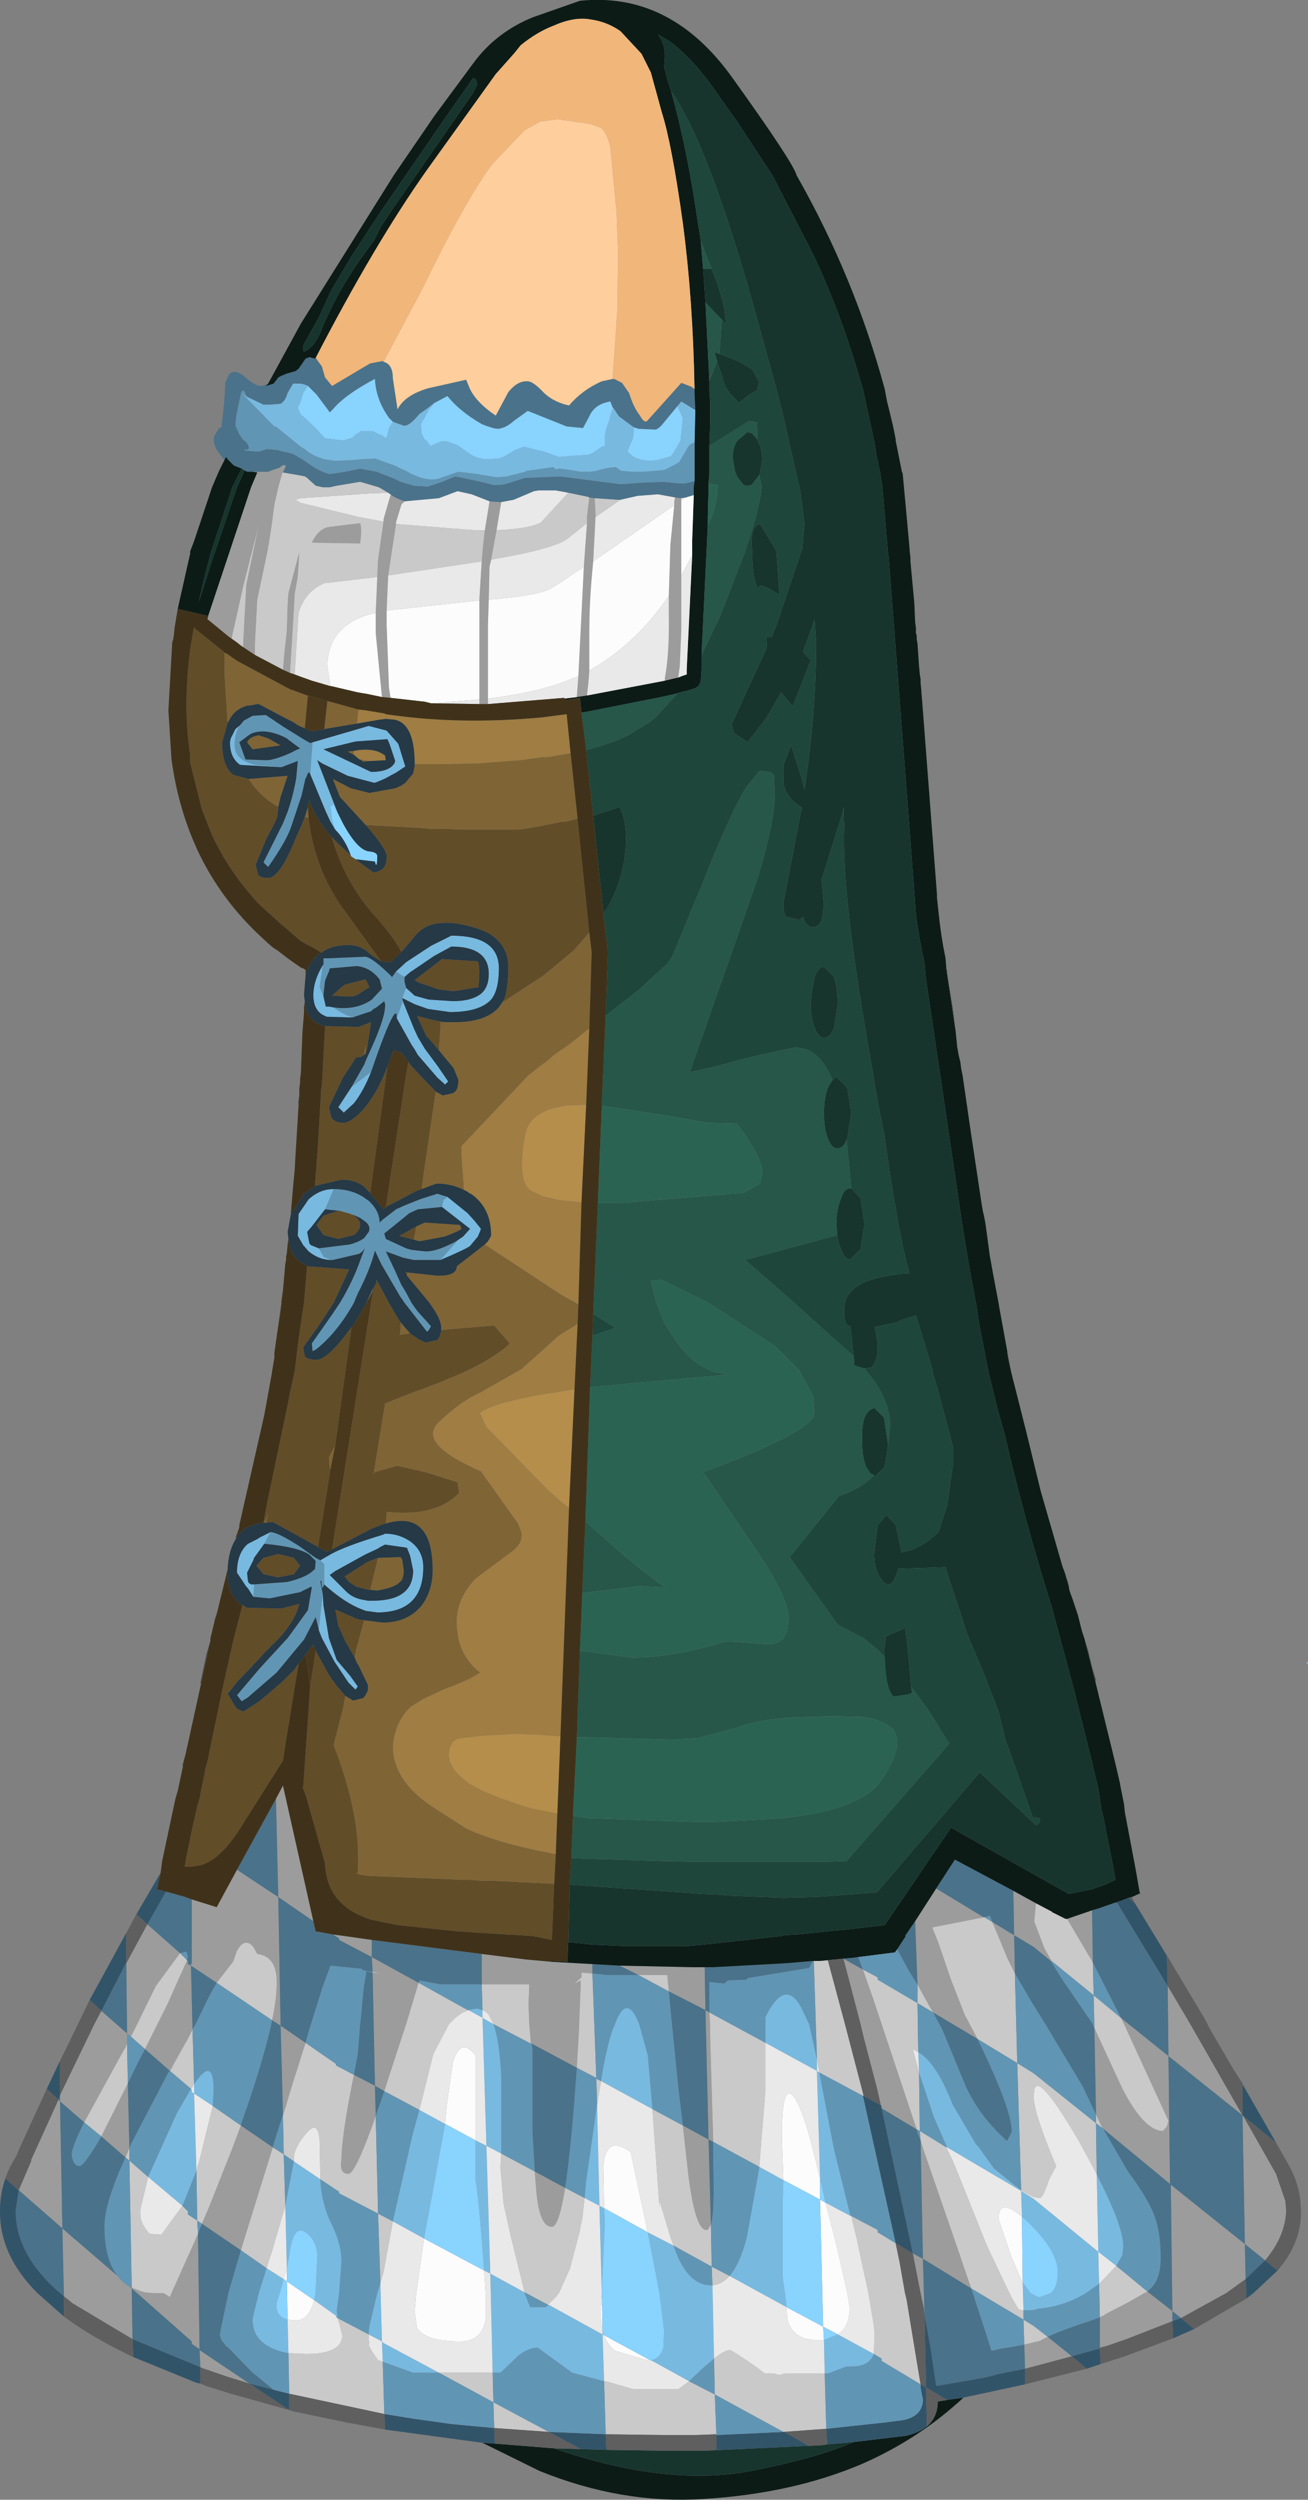 <?xml version="1.0" encoding="UTF-8" standalone="no"?>
<svg xmlns:ffdec="https://www.free-decompiler.com/flash" xmlns:xlink="http://www.w3.org/1999/xlink" ffdec:objectType="shape" height="160.3px" width="83.9px" xmlns="http://www.w3.org/2000/svg">
  <rect width="100%" height="100%" fill="#808080" stroke="none"/>
  <g transform="matrix(1.0, 0.0, 0.0, 1.0, 36.7, 126.15)">
    <path d="M6.8 -82.7 L5.95 -82.5 5.95 -82.7 Q6.25 -84.25 6.2 -86.95 L6.2 -87.95 6.3 -91.2 6.55 -93.75 6.55 -94.0 6.6 -94.25 7.0 -94.2 7.0 -94.05 7.0 -93.65 7.0 -89.25 7.0 -85.7 6.9 -83.4 6.8 -82.7 M0.95 -81.55 L0.3 -81.45 0.4 -82.8 0.75 -89.8 0.95 -92.6 0.95 -93.0 1.1 -94.25 1.45 -94.2 1.5 -93.1 1.5 -93.0 1.35 -90.15 1.25 -89.05 Q1.1 -87.35 1.1 -85.65 L1.1 -83.15 1.05 -82.45 0.95 -81.55 M-1.35 -0.35 L1.3 -0.2 1.3 0.4 0.6 0.35 0.6 0.65 0.15 1.05 0.55 0.85 0.55 1.1 0.45 3.65 0.45 3.85 0.3 6.45 -2.6 4.9 -2.65 4.9 -2.7 4.2 -2.75 3.65 -2.8 2.4 -2.75 1.1 -5.8 1.1 -5.8 -0.85 -3.0 -0.5 -1.35 -0.35 M3.05 -0.1 L7.75 0.0 8.25 0.0 8.5 0.0 8.55 2.75 6.2 1.55 6.1 0.5 4.25 0.5 3.05 -0.1 M22.0 -2.95 L23.35 -5.05 26.4 -3.2 23.1 -2.55 23.5 -1.55 24.3 0.8 25.2 3.1 25.4 3.45 25.5 3.65 26.0 4.6 23.15 2.9 23.0 2.65 22.5 1.75 22.15 1.1 22.0 -2.95 M28.3 -4.9 L29.75 -4.1 29.65 -3.05 29.65 -2.9 30.3 -1.2 30.75 -0.4 30.7 -0.4 29.6 -1.3 28.35 -2.05 28.3 -4.9 M31.75 -3.1 L33.35 -3.65 33.4 -0.3 31.75 -3.1 M-4.85 -92.15 L-5.2 -90.25 -5.3 -89.8 -5.35 -87.7 -5.4 -86.05 -5.4 -81.35 -5.4 -81.0 -5.95 -81.0 -5.95 -81.3 -5.95 -87.65 -5.95 -87.75 -5.8 -90.15 -5.7 -91.3 -5.6 -92.15 -5.3 -94.0 -4.55 -93.95 -4.85 -92.15 M-24.4 -4.35 L-22.8 -3.85 -21.5 -6.25 -18.85 -4.5 -18.7 3.75 -19.25 3.4 Q-18.95 2.0 -18.95 1.05 L-18.95 0.95 Q-18.95 -0.7 -20.2 -0.85 L-20.45 -1.3 Q-21.0 -1.95 -21.5 -1.05 L-21.75 -0.35 -22.8 1.0 -24.45 -0.1 -24.35 4.0 -24.6 4.5 -25.55 6.2 -25.65 6.4 -25.8 6.65 -27.4 5.25 -26.6 3.65 -25.95 2.35 -24.7 -0.45 -24.65 -0.4 -24.65 -0.2 -24.45 -0.1 -24.45 -0.25 -24.4 -0.2 -24.4 -4.35 M-19.0 -10.8 L-18.55 -11.65 -16.6 -2.95 -18.85 -4.5 -19.0 -10.8 M-15.35 -2.1 L-14.6 -2.0 -12.85 -1.75 -12.85 -0.65 -14.95 -1.75 -14.95 -1.85 -15.35 -2.1 M28.4 0.4 L27.95 -0.5 26.95 -2.9 28.35 -2.05 28.4 0.4 M-10.75 -94.0 L-10.95 -93.8 -11.3 -92.65 -11.3 -92.55 -11.8 -89.25 -11.9 -87.0 -11.9 -86.1 -11.75 -82.05 -11.65 -81.4 -12.2 -81.45 -12.6 -85.55 -12.6 -86.85 -12.5 -89.15 -12.45 -90.25 -12.1 -92.7 -12.1 -92.85 -11.65 -94.4 -11.6 -94.4 -11.25 -94.2 -10.75 -94.0 M-18.55 -95.85 L-18.6 -95.8 -18.85 -94.9 -19.1 -93.8 Q-19.4 -91.4 -19.65 -90.3 L-20.2 -87.7 -20.35 -84.85 -20.35 -84.15 -20.65 -84.35 -21.1 -84.65 -21.1 -84.95 -20.9 -88.65 -20.1 -92.5 -21.1 -88.55 -21.85 -85.2 -22.0 -85.3 -23.4 -86.45 -23.35 -86.6 -23.35 -86.65 -20.6 -94.9 -20.2 -95.85 -20.5 -95.9 -19.75 -95.9 -19.5 -95.9 -19.25 -96.0 -18.8 -96.15 -18.5 -96.35 -18.45 -96.3 -18.35 -96.3 -18.55 -95.85 M-18.55 -83.2 L-18.45 -84.35 -18.3 -85.7 -18.25 -87.35 -18.2 -88.1 -17.5 -90.75 -17.6 -89.2 -17.8 -88.05 -17.9 -86.25 -18.1 -83.0 -18.55 -83.2 M-16.7 -91.35 Q-16.3 -92.2 -15.65 -92.35 L-13.6 -92.6 Q-13.5 -92.3 -13.55 -91.75 L-13.6 -91.3 -16.7 -91.35 M-28.6 -0.25 L-28.25 -0.9 -27.25 -2.75 -25.15 -0.9 -26.7 1.2 -27.9 3.65 -28.3 4.45 -28.55 4.25 -28.6 -0.25 M-30.2 2.8 L-28.55 4.25 -28.55 4.9 -28.65 5.15 -28.75 5.3 -31.3 9.95 -32.85 8.6 -32.85 8.2 -30.65 3.65 -30.2 2.8 M-9.85 1.0 L-10.65 3.65 -11.6 6.55 -12.05 7.95 -12.65 7.6 -12.8 0.35 -12.25 0.4 -12.8 0.3 -12.85 -0.65 -9.85 1.0 M-0.45 14.15 Q-0.85 16.65 -1.3 16.65 -2.1 16.65 -2.3 14.35 L-2.4 13.1 -0.45 14.15 M-18.55 9.45 L-18.7 3.75 -17.1 4.85 -18.05 7.85 -18.4 9.05 -18.55 9.5 -18.55 9.45 M-21.25 10.15 L-19.2 11.55 -21.25 18.15 -23.75 16.45 -23.3 15.4 -21.85 11.75 -21.25 10.15 M-14.0 6.9 L-12.65 7.6 -12.6 9.55 Q-13.9 13.25 -14.35 13.25 -14.95 13.25 -14.8 12.35 -14.8 10.85 -14.0 6.9 M-28.4 11.6 L-28.65 12.2 -30.2 10.85 -28.5 7.45 -28.4 11.6 M-20.7 26.7 L-22.15 26.25 -23.75 25.7 -23.85 25.65 -23.9 24.55 -20.7 26.7 M-32.95 8.5 L-32.85 8.6 -32.7 16.75 -35.5 14.3 -34.75 12.55 -34.7 12.45 -34.7 12.35 -32.95 8.5 M-32.6 21.1 L-32.7 16.75 -29.1 19.85 -28.4 20.45 -28.25 20.6 -28.25 20.55 -27.6 20.8 -27.4 20.85 -26.85 20.9 -26.8 20.9 -26.2 20.9 -25.8 21.15 -25.7 20.9 -24.0 17.1 -23.9 24.5 -24.4 24.15 -24.4 24.0 -28.25 20.6 -28.2 23.85 -32.05 21.55 -32.6 21.1 M44.45 18.8 L43.15 17.75 43.0 9.5 43.05 9.55 45.15 13.25 45.75 15.0 45.8 15.6 Q45.75 17.25 44.45 18.8 M43.0 9.5 L38.25 5.7 38.2 1.2 39.65 3.65 43.0 9.5 M43.2 20.0 L41.95 20.9 39.05 22.5 38.5 22.05 38.4 13.95 43.15 17.75 43.2 20.0 M33.5 3.9 L35.3 7.8 Q36.7 10.5 37.9 10.5 L38.15 10.2 38.25 9.85 35.4 3.65 35.2 3.25 38.25 5.7 38.35 13.9 34.05 10.35 34.0 10.3 33.6 9.45 33.5 3.9 M18.65 0.15 L19.3 2.0 19.85 3.65 22.1 10.4 19.85 9.05 19.85 8.9 19.8 8.85 19.55 7.75 18.7 4.5 18.5 3.65 17.4 -0.55 18.65 0.15 M22.35 11.1 L22.5 11.6 24.9 18.55 25.0 18.85 25.1 19.15 25.6 20.6 22.5 18.7 22.35 11.1 M22.6 22.2 L22.6 22.25 22.55 21.85 22.35 20.9 21.85 18.35 22.5 18.7 22.6 22.2 M29.0 24.2 L30.05 23.95 30.1 23.9 30.5 23.7 32.05 24.95 29.05 25.75 29.0 24.2 M33.85 24.4 L33.85 22.45 34.15 22.3 34.2 22.25 35.65 21.5 36.7 20.9 36.9 20.8 38.5 22.05 38.5 22.7 35.55 23.85 34.25 24.3 34.05 24.35 33.85 24.4 M9.05 11.2 L8.75 11.05 8.55 2.75 8.8 2.9 8.85 3.65 8.85 4.4 9.05 11.2 M7.1 10.15 L8.75 11.05 8.9 16.5 8.7 16.85 8.6 16.85 Q7.9 16.85 7.45 13.3 L7.1 10.15" fill="#9c9c9c" fill-rule="evenodd" stroke="none"/>
    <path d="M7.85 -101.2 L7.85 -101.0 7.9 -99.85 7.0 -100.4 6.75 -100.1 5.8 -98.95 Q5.55 -98.65 5.35 -98.6 L4.25 -98.65 3.95 -98.75 3.0 -99.45 2.6 -100.05 2.6 -100.0 2.45 -100.4 Q1.45 -100.25 1.1 -99.45 L0.7 -98.7 -0.35 -98.8 -2.85 -99.8 -3.75 -99.15 Q-4.25 -98.7 -4.75 -98.65 -5.05 -98.65 -5.8 -98.95 -7.25 -99.8 -8.0 -100.75 L-8.85 -100.3 -9.3 -99.95 -9.8 -99.6 Q-10.45 -98.8 -10.8 -98.85 L-11.5 -99.1 -11.75 -99.35 Q-12.6 -100.55 -12.65 -101.85 -14.55 -100.85 -15.35 -99.9 L-15.55 -99.7 -15.65 -99.85 -16.4 -100.85 -16.95 -101.4 -17.05 -101.45 -17.4 -101.55 -17.9 -101.55 -18.25 -100.95 Q-18.4 -100.45 -18.6 -100.35 L-18.6 -100.3 -18.75 -100.25 -19.4 -100.2 -19.8 -100.2 -20.85 -100.7 -20.95 -100.85 Q-21.1 -101.35 -21.25 -100.9 L-21.55 -99.45 -21.6 -98.8 -21.55 -98.75 -21.35 -98.3 -21.1 -97.95 -20.9 -97.8 Q-20.55 -97.3 -20.95 -97.3 L-21.0 -97.3 -20.9 -97.25 -20.3 -97.2 -20.0 -97.2 -19.95 -97.25 -19.9 -97.25 -19.6 -97.35 -18.95 -97.3 -17.95 -97.05 -17.65 -96.9 -17.5 -96.8 -17.4 -96.75 -16.95 -96.45 Q-16.1 -95.85 -15.55 -95.75 L-14.55 -95.9 -13.6 -96.1 -12.55 -95.9 -11.4 -95.45 -11.0 -95.25 -10.15 -95.0 -9.25 -94.95 -8.35 -95.25 -7.5 -95.6 -6.05 -95.3 -5.05 -95.05 -4.65 -95.05 -4.3 -95.1 -3.05 -95.5 -0.75 -95.6 0.0 -95.5 3.1 -95.1 4.5 -95.2 5.85 -95.25 6.85 -95.15 7.1 -95.15 7.25 -95.15 7.85 -95.3 7.8 -94.9 7.8 -94.4 7.3 -94.25 7.0 -94.2 6.6 -94.25 5.5 -94.45 4.2 -94.35 3.1 -94.1 2.9 -94.1 1.45 -94.2 1.1 -94.25 0.95 -94.3 -0.25 -94.55 -1.05 -94.7 -2.15 -94.7 -2.45 -94.65 -3.75 -94.1 -4.55 -93.95 -5.3 -94.0 -5.55 -94.1 -6.45 -94.45 -7.35 -94.65 -8.55 -94.2 -10.75 -94.0 -11.25 -94.2 -11.6 -94.4 -11.8 -94.55 -12.4 -94.9 -13.6 -95.25 -15.1 -95.0 -15.55 -94.9 -16.0 -94.9 -16.45 -95.0 -17.0 -95.5 -17.15 -95.6 -17.4 -95.65 -18.55 -95.85 -18.35 -96.3 -18.45 -96.3 -18.5 -96.35 -18.8 -96.15 -19.25 -96.0 -19.5 -95.9 -19.75 -95.9 -20.5 -95.9 -20.6 -95.9 -20.7 -95.9 -20.85 -95.9 -21.05 -96.0 -21.2 -96.1 -21.7 -96.3 -22.1 -96.7 -22.2 -96.85 -22.3 -96.65 -22.65 -97.1 Q-23.1 -97.7 -22.95 -98.2 L-22.65 -98.7 -22.5 -98.75 Q-22.3 -100.15 -22.25 -101.6 L-22.0 -102.15 Q-21.6 -102.55 -20.9 -101.9 -20.15 -101.25 -19.75 -101.45 L-19.5 -101.55 -19.65 -101.4 -19.15 -101.55 -19.0 -101.75 -18.95 -101.8 -18.85 -101.95 -18.55 -102.1 -18.45 -102.1 -18.45 -102.15 -17.75 -102.35 -17.55 -102.5 -17.1 -103.15 -17.0 -103.2 -16.95 -103.2 -16.85 -103.25 -16.5 -103.15 -16.45 -103.2 -16.05 -102.65 -15.85 -101.95 -15.4 -101.4 -13.55 -102.5 -12.95 -102.85 -12.15 -103.0 -12.1 -102.95 Q-11.5 -102.8 -11.5 -101.9 L-11.2 -99.9 Q-10.75 -100.8 -9.25 -101.25 L-6.8 -101.8 -6.55 -101.2 Q-6.1 -100.3 -4.9 -99.5 L-4.1 -101.0 Q-3.5 -101.75 -2.85 -101.7 -2.5 -101.7 -1.8 -100.95 -1.15 -100.35 -0.2 -100.15 0.65 -101.15 1.9 -101.7 L2.6 -101.85 2.7 -101.85 3.2 -101.6 3.65 -100.95 Q3.95 -100.0 4.35 -99.5 4.65 -98.95 4.85 -99.2 L7.0 -101.6 7.65 -101.35 7.85 -101.2 M1.3 -0.2 L3.05 -0.1 4.25 0.5 2.2 0.5 1.3 0.4 1.3 -0.2 M8.5 0.0 L9.05 0.0 13.65 -0.25 15.45 -0.4 15.2 0.05 11.25 0.7 11.2 0.8 10.0 0.85 9.75 1.05 8.8 0.95 8.8 2.9 8.55 2.75 8.75 11.05 9.05 11.2 9.05 12.6 Q9.15 15.7 8.9 16.55 L8.9 16.5 8.75 11.05 7.1 10.15 6.8 7.65 6.4 3.65 6.2 1.55 8.55 2.75 8.5 0.0 M17.4 -0.55 L17.95 -0.6 18.35 -0.65 18.65 0.15 17.4 -0.55 M20.85 -1.15 L21.4 -2.0 21.35 -2.0 22.0 -2.95 22.15 1.1 22.1 1.05 21.55 0.15 20.85 -1.15 M23.35 -5.05 L24.55 -6.9 28.3 -4.9 28.35 -2.05 29.6 -1.3 30.7 -0.4 31.35 0.65 33.4 3.65 33.4 3.7 33.5 3.9 33.6 9.45 32.75 7.65 30.35 3.65 29.45 2.2 28.4 0.4 28.35 -2.05 26.95 -2.9 26.8 -3.3 26.45 -3.2 26.4 -3.2 23.35 -5.05 M33.35 -3.65 L33.85 -3.8 34.85 -4.15 34.95 -4.15 38.2 1.2 38.25 5.7 43.0 9.5 43.05 9.55 43.0 9.5 43.15 17.75 44.45 18.8 43.2 20.0 43.15 17.75 38.4 13.95 38.5 22.05 39.05 22.5 38.5 22.7 38.5 22.05 36.9 20.8 37.05 20.65 Q37.75 20.05 37.75 18.65 37.75 17.0 37.35 15.95 36.95 14.85 35.65 13.1 L34.05 10.35 38.35 13.9 38.25 5.7 35.2 3.25 33.4 -0.3 33.35 -3.65 M-26.05 -4.85 L-25.15 -4.6 -24.95 -4.55 -24.4 -4.35 -24.4 -0.2 -24.45 -0.25 -24.45 -0.1 -24.65 -0.2 -24.65 -0.4 -24.7 -0.45 -24.65 -0.7 -24.75 -1.0 -25.15 -0.9 -27.25 -2.75 -26.05 -4.85 M-21.5 -6.25 L-19.0 -10.8 -18.85 -4.5 -16.6 -2.95 -16.45 -2.3 -16.15 -2.25 -15.35 -2.1 -14.95 -1.85 -14.95 -1.75 -12.85 -0.65 -12.85 -1.75 -5.8 -0.85 -5.8 1.1 -8.45 1.1 -9.8 0.85 -9.85 1.0 -12.85 -0.65 -12.8 0.3 -13.4 0.2 -13.5 0.1 -15.5 -0.1 -16.0 1.25 -16.75 3.65 -16.95 4.3 -17.1 4.85 -18.7 3.75 -18.55 9.45 -19.15 11.35 -19.2 11.55 -21.25 10.15 -21.2 9.95 Q-19.85 6.15 -19.3 3.65 L-19.25 3.4 -18.7 3.75 -18.85 -4.5 -21.5 -6.25 M-28.6 -0.25 L-28.55 4.25 -30.2 2.8 -28.6 -0.3 -28.6 -0.25 M-28.5 7.45 L-27.85 6.1 -27.4 5.25 -25.8 6.65 -25.9 6.75 -28.3 11.35 -28.4 11.65 -28.4 11.6 -28.5 7.45 M-2.4 13.1 L-2.55 10.5 -2.55 5.25 -2.6 4.9 0.3 6.45 Q-0.05 11.55 -0.45 14.15 L-2.4 13.1 M-12.8 0.35 L-12.65 7.6 -12.05 7.95 -12.6 9.55 -12.65 7.6 -14.0 6.9 -13.75 5.55 -13.6 3.65 -13.55 3.25 -13.4 1.6 -13.35 1.2 -13.2 0.25 -12.8 0.35 M-24.35 4.0 L-24.45 -0.1 -22.8 1.0 -23.25 1.8 -24.15 3.65 -24.35 4.0 M-30.2 10.85 L-28.65 12.2 Q-30.0 15.15 -30.0 16.6 -30.0 19.65 -28.25 20.55 L-28.25 20.6 -28.4 20.45 -29.1 19.85 -32.7 16.75 -32.6 21.1 -32.85 20.9 Q-35.7 18.45 -35.7 15.6 L-35.5 14.3 -32.7 16.75 -32.85 8.6 -32.95 8.5 -32.85 8.2 -32.85 8.6 -31.3 9.95 Q-32.1 11.55 -32.1 12.05 -32.0 12.75 -31.6 12.75 -31.3 12.75 -30.2 10.85 M-23.75 16.45 L-21.25 18.15 -22.05 20.9 -22.55 23.3 -22.6 23.6 -22.5 23.9 -22.15 24.35 -22.1 24.35 -20.55 25.95 -19.15 27.1 -20.7 26.7 -23.9 24.55 -23.85 25.65 -28.2 23.85 -28.25 20.6 -24.4 24.0 -24.4 24.15 -23.9 24.5 -24.0 17.1 -23.75 16.45 M23.15 2.9 L26.0 4.6 Q28.2 9.1 28.2 10.55 L27.9 11.15 Q26.15 9.6 25.25 7.65 L23.7 3.9 23.55 3.65 23.15 2.9 M22.35 11.1 L22.5 18.7 25.6 20.6 25.7 20.9 26.55 23.5 26.9 24.6 27.55 24.45 27.9 24.4 29.0 24.2 29.05 25.75 27.3 26.1 26.95 26.2 26.75 26.25 26.3 26.35 23.4 26.85 23.35 26.85 23.0 24.5 22.6 22.3 22.6 22.2 22.5 18.7 21.85 18.35 19.85 9.05 19.8 8.85 19.85 8.9 19.85 9.05 22.1 10.4 22.2 10.75 22.35 11.1 M30.5 23.7 Q31.45 23.25 33.6 22.55 L33.85 22.45 33.85 24.4 33.85 24.45 32.05 24.95 30.5 23.7" fill="#4a728a" fill-rule="evenodd" stroke="none"/>
    <path d="M15.5 -0.4 L15.85 -0.4 16.4 -0.45 17.5 3.65 18.4 7.1 18.7 8.25 18.65 8.25 15.85 6.75 15.7 5.85 15.5 -0.4 M29.75 -4.1 L30.8 -3.55 30.75 -3.55 31.65 -3.1 31.75 -3.1 33.4 -0.3 33.45 1.8 30.75 -0.4 30.3 -1.2 29.65 -2.9 29.65 -3.05 29.75 -4.1 M3.1 -94.1 L1.5 -93.0 1.5 -93.1 1.45 -94.2 2.9 -94.1 3.1 -94.1 M1.1 -94.25 L0.95 -93.0 0.95 -92.6 -0.3 -91.6 Q-1.2 -90.95 -5.0 -90.3 L-5.2 -90.25 -4.85 -92.15 Q-2.7 -92.25 -2.0 -92.65 L-0.25 -94.55 0.95 -94.3 1.1 -94.25 M26.0 4.6 L25.5 3.65 25.4 3.45 25.2 3.1 24.3 0.8 23.5 -1.55 23.1 -2.55 26.4 -3.2 26.45 -3.2 26.95 -2.9 27.95 -0.5 28.4 0.4 28.55 6.15 26.0 4.6 M-11.3 -92.55 L-6.25 -92.15 -5.6 -92.15 -5.7 -91.3 -5.8 -90.15 -11.8 -89.25 -11.3 -92.55 M-18.55 -95.85 L-17.4 -95.65 -17.15 -95.6 -17.0 -95.5 -16.45 -95.0 -16.0 -94.9 -15.55 -94.9 -15.1 -95.0 -13.6 -95.25 -12.4 -94.9 -11.8 -94.55 -13.05 -94.5 -17.4 -94.2 -17.6 -94.15 -17.75 -94.1 -17.4 -93.9 -13.7 -93.0 -12.1 -92.7 -12.45 -90.25 -12.5 -89.15 -15.9 -88.75 Q-16.95 -88.3 -17.4 -87.25 L-17.55 -86.85 -17.8 -82.9 -18.1 -83.0 -17.9 -86.25 -17.8 -88.05 -17.6 -89.2 -17.5 -90.75 -18.2 -88.1 -18.25 -87.35 -18.3 -85.7 -18.45 -84.35 -18.55 -83.2 -20.35 -84.15 -20.35 -84.85 -20.2 -87.7 -19.65 -90.3 Q-19.4 -91.4 -19.1 -93.8 L-18.85 -94.9 -18.6 -95.8 -18.55 -95.85 M-21.85 -85.2 L-21.1 -88.55 -20.1 -92.5 -20.9 -88.65 -21.1 -84.95 -21.1 -84.65 -21.25 -84.75 -21.5 -84.95 -21.85 -85.2 M-16.7 -91.35 L-13.6 -91.3 -13.55 -91.75 Q-13.5 -92.3 -13.6 -92.6 L-15.65 -92.35 Q-16.3 -92.2 -16.7 -91.35 M-28.3 4.45 L-27.9 3.65 -26.7 1.2 -25.15 -0.9 -24.7 -0.45 -25.95 2.35 -26.6 3.65 -27.4 5.25 -28.3 4.45 M-28.55 4.9 L-28.5 7.45 -30.2 10.85 -31.3 9.95 -28.75 5.3 -28.65 5.15 -28.55 4.9 M-22.8 1.0 L-21.75 -0.35 -21.5 -1.05 Q-21.0 -1.95 -20.45 -1.3 L-20.2 -0.85 Q-18.95 -0.7 -18.95 0.95 L-18.95 1.05 Q-18.95 2.0 -19.25 3.4 L-22.8 1.0 M-2.65 4.9 L-5.05 3.65 -5.35 3.05 -5.45 2.95 Q-5.6 2.8 -5.75 2.75 L-5.8 1.1 -2.75 1.1 -2.8 2.4 -2.75 3.65 -2.7 4.2 -2.65 4.9 M-4.55 11.95 L-2.4 13.1 -2.3 14.35 Q-2.1 16.65 -1.3 16.65 -0.85 16.65 -0.45 14.15 L0.8 14.8 0.6 16.55 0.65 15.8 0.5 16.9 -0.15 19.35 -0.85 20.9 -0.9 20.95 -1.0 21.1 -1.15 21.25 -1.55 21.65 -3.05 20.85 -3.95 17.2 -4.4 15.15 -4.6 12.85 -4.55 11.95 M-6.65 2.75 L-7.1 2.95 -7.5 3.25 -7.55 3.3 -7.65 3.4 -7.7 3.45 -7.75 3.5 -7.9 3.65 -8.9 5.55 -9.8 9.15 -12.05 7.95 -11.6 6.55 -10.65 3.65 -9.85 1.0 -6.7 2.75 -6.65 2.75 M-12.8 0.3 L-12.25 0.4 -12.8 0.35 -12.8 0.3 M-12.6 9.55 L-12.45 15.8 -11.5 16.3 -12.05 19.3 -12.1 19.55 -12.3 20.25 -12.45 15.8 -14.95 14.5 -14.95 14.4 -16.15 13.6 -16.2 11.1 Q-16.3 9.75 -17.05 10.65 -17.75 11.45 -17.85 12.15 L-17.85 12.45 -18.5 12.0 -18.55 9.5 -18.4 9.05 -18.05 7.85 -17.1 4.85 -15.15 6.2 -15.15 6.3 -14.0 6.9 Q-14.8 10.85 -14.8 12.35 -14.95 13.25 -14.35 13.25 -13.9 13.25 -12.6 9.55 M-19.2 11.55 L-18.5 12.0 -18.4 15.3 -19.25 18.2 -19.6 19.3 -21.25 18.15 -19.2 11.55 M-15.05 22.5 L-13.05 23.55 -13.05 23.95 -13.0 24.05 -13.05 24.25 -12.8 24.7 -12.45 25.2 -12.15 25.3 -12.05 28.65 -18.15 27.35 -18.2 24.75 -17.05 24.8 Q-14.85 24.8 -14.75 23.7 L-14.75 23.6 -14.95 22.8 -15.05 22.5 M-8.55 26.0 L-5.1 26.0 -5.05 27.9 -8.55 26.0 M-25.8 6.65 L-25.65 6.4 -25.55 6.2 -24.6 4.5 -24.35 4.0 -24.25 7.5 -24.4 7.75 -24.45 7.8 -25.8 6.65 M-28.4 11.6 L-28.4 11.65 -28.4 12.4 -28.65 12.2 -28.4 11.6 M-28.25 20.55 L-28.4 12.4 -27.2 13.45 -27.7 15.55 -27.7 15.7 -27.7 15.85 Q-27.7 16.45 -27.1 17.1 L-26.35 17.15 -25.0 15.3 -24.65 15.65 -24.65 15.85 -24.05 16.25 -24.1 13.1 -24.0 12.7 -23.9 12.35 -23.05 8.9 -21.25 10.15 -21.85 11.75 -23.3 15.4 -23.75 16.45 -24.05 16.25 -24.0 17.1 -25.7 20.9 -25.8 21.15 -26.2 20.9 -26.8 20.9 -26.85 20.9 -27.4 20.85 -27.6 20.8 -28.25 20.55 M-1.5 29.8 L-4.3 29.6 -5.0 29.55 -5.05 27.9 -1.5 29.8 M33.5 3.9 L33.45 1.8 35.2 3.25 35.4 3.65 38.25 9.85 38.15 10.2 37.9 10.5 Q36.7 10.5 35.3 7.8 L33.5 3.9 M34.05 10.35 L33.6 10.0 33.6 9.45 34.0 10.3 34.05 10.35 M22.15 1.1 L22.5 1.75 23.0 2.65 23.15 2.9 22.15 2.3 22.15 1.1 M22.2 5.45 L21.85 5.25 22.25 6.75 22.3 10.5 22.1 10.4 19.85 3.65 19.3 2.0 18.65 0.15 19.6 0.65 19.6 0.8 22.15 2.3 22.2 5.45 M28.8 14.3 L28.55 6.15 29.6 6.8 33.6 10.0 33.65 13.3 33.4 12.8 32.5 11.15 Q29.9 6.7 29.65 7.85 L29.6 8.25 Q29.6 9.35 31.05 12.75 L30.6 13.6 Q30.2 14.8 30.0 14.8 29.55 14.8 28.8 14.3 M34.9 19.15 L36.9 20.8 36.7 20.9 35.65 21.5 34.2 22.25 34.15 22.3 33.85 22.45 33.8 20.3 33.85 20.25 34.15 19.95 34.9 19.15 M25.6 20.6 L25.1 19.15 25.0 18.85 24.9 18.55 22.5 11.6 22.35 11.1 22.3 10.5 24.0 11.55 24.45 12.5 24.9 13.6 26.6 17.85 28.05 20.9 28.2 21.2 28.65 21.95 28.95 22.0 28.95 22.6 25.6 20.6 M29.0 24.2 L28.95 22.6 29.6 23.0 30.5 23.7 30.1 23.9 30.05 23.95 29.0 24.2 M17.9 15.95 L19.6 16.85 19.6 17.0 20.75 17.7 21.0 18.9 21.35 20.9 21.45 21.3 22.05 24.95 22.3 26.45 22.35 26.75 19.85 25.25 19.85 25.1 19.35 24.8 19.35 24.75 19.4 23.55 19.35 22.95 19.0 20.9 18.25 17.4 17.9 15.95 M8.8 2.9 L12.4 4.85 12.4 7.85 12.3 9.15 12.0 12.8 9.05 11.2 8.85 4.4 8.85 3.65 8.8 2.9 M4.25 0.5 L6.1 0.5 6.2 1.55 4.25 0.5 M8.9 16.5 L8.9 16.55 8.95 19.2 6.5 17.85 6.3 17.3 5.6 14.95 5.6 15.4 5.15 9.1 7.1 10.15 7.45 13.3 Q7.9 16.85 8.6 16.85 L8.7 16.85 8.9 16.5 M1.3 0.4 L1.55 7.1 0.3 6.45 0.45 3.85 0.45 3.65 0.55 1.1 0.55 0.85 0.15 1.05 0.6 0.65 0.6 0.35 1.3 0.4 M1.6 8.85 L1.6 8.8 1.55 7.15 1.85 7.3 1.7 8.25 1.6 8.85 M9.0 20.4 L8.95 19.2 10.1 19.8 Q9.6 20.35 9.0 20.4 M2.05 26.55 L2.15 26.55 3.9 27.05 6.8 27.05 6.9 27.0 7.5 26.55 9.15 27.4 9.25 29.95 7.95 30.0 5.75 30.0 2.15 29.95 2.05 26.55 M16.2 26.05 L16.3 29.6 13.55 29.8 9.15 27.4 9.1 25.1 Q9.8 24.55 10.1 24.55 10.25 24.55 11.9 25.7 L12.35 26.05 12.95 26.05 13.25 26.15 13.7 26.05 16.2 26.05" fill="#c9c9c9" fill-rule="evenodd" stroke="none"/>
    <path d="M7.85 -101.2 Q7.75 -106.95 7.1 -111.85 6.4 -116.9 5.75 -118.95 L5.05 -121.5 4.45 -122.7 3.1 -124.15 Q2.25 -124.75 1.2 -124.9 0.15 -125.1 -1.2 -124.5 -2.25 -124.1 -3.3 -123.25 L-3.7 -122.75 -4.9 -121.4 -9.35 -115.2 Q-12.7 -110.45 -16.45 -103.2 L-16.5 -103.15 -16.85 -103.25 -16.95 -103.2 -17.0 -103.2 -17.1 -103.15 -17.55 -102.5 -17.75 -102.35 -18.45 -102.15 -18.45 -102.1 -18.55 -102.1 -18.85 -101.95 -18.95 -101.8 -19.0 -101.75 -19.15 -101.55 -19.65 -101.4 -19.5 -101.55 -17.4 -105.4 -11.45 -114.9 -8.85 -118.7 -6.3 -122.15 Q-4.85 -124.1 -2.5 -125.05 L0.5 -126.1 Q6.3 -126.7 10.25 -121.2 14.2 -115.7 14.4 -114.9 18.1 -108.4 20.05 -101.2 L20.2 -100.4 20.35 -99.8 20.6 -98.75 20.75 -98.0 20.75 -97.9 21.15 -95.9 21.2 -95.8 21.45 -93.1 21.65 -90.9 21.65 -90.8 21.7 -90.4 21.7 -90.15 21.95 -87.45 22.0 -86.25 22.05 -85.9 22.05 -85.6 22.05 -85.55 22.1 -85.4 22.1 -85.25 22.1 -85.15 22.15 -84.9 22.25 -83.45 22.3 -82.9 22.35 -82.6 22.35 -82.35 22.4 -81.85 22.4 -81.8 22.45 -81.2 23.4 -68.8 23.4 -68.6 23.5 -67.65 Q23.65 -66.15 23.95 -64.7 L24.0 -64.05 24.0 -64.0 24.05 -63.7 24.6 -60.0 24.7 -59.0 24.8 -58.45 24.9 -58.05 24.95 -57.65 25.05 -57.15 25.55 -53.7 26.25 -49.05 26.35 -48.45 26.4 -48.25 26.5 -47.75 26.8 -45.55 26.85 -45.3 27.0 -44.45 27.35 -42.6 27.4 -42.3 27.9 -39.55 27.95 -39.1 28.15 -38.2 28.2 -38.0 29.1 -34.45 30.05 -30.55 31.45 -25.7 31.6 -25.3 31.85 -24.45 31.9 -24.15 32.1 -23.6 32.25 -23.15 32.45 -22.55 32.7 -21.55 32.85 -21.1 33.55 -18.35 34.8 -13.25 35.15 -11.75 35.15 -11.7 35.4 -10.45 35.45 -9.95 36.15 -6.25 36.4 -4.8 36.45 -4.75 35.9 -4.5 35.7 -4.45 35.05 -4.2 35.05 -4.25 34.95 -4.15 34.85 -4.15 33.85 -3.8 33.35 -3.65 31.75 -3.1 31.65 -3.1 30.75 -3.55 30.8 -3.55 29.75 -4.1 28.3 -4.9 24.55 -6.9 23.35 -5.05 22.0 -2.95 21.35 -2.0 21.4 -2.0 20.85 -1.15 20.7 -0.95 18.35 -0.65 17.95 -0.6 17.4 -0.55 16.4 -0.45 15.85 -0.4 15.5 -0.4 15.45 -0.4 13.65 -0.25 9.05 0.0 8.5 0.0 8.25 0.0 7.75 0.0 3.05 -0.1 1.3 -0.2 -1.35 -0.35 -1.35 -0.4 -0.3 -0.35 -0.25 -1.6 0.35 -1.55 1.25 -1.45 3.4 -1.35 7.35 -1.35 8.45 -1.45 13.45 -2.0 13.6 -2.05 14.5 -2.1 15.45 -2.2 15.9 -2.25 16.85 -2.35 17.5 -2.4 20.05 -2.7 24.3 -8.95 31.85 -4.7 33.35 -5.0 33.75 -5.15 34.2 -5.3 34.5 -5.45 34.85 -5.6 34.7 -6.45 34.1 -9.5 33.95 -10.15 33.75 -11.45 33.4 -12.9 33.4 -12.95 32.15 -17.95 31.3 -21.1 30.75 -23.15 Q29.0 -28.7 27.75 -34.15 L27.3 -35.75 26.7 -38.2 26.1 -41.3 25.95 -42.35 25.9 -42.6 Q25.3 -45.7 24.85 -48.8 L22.65 -63.7 22.65 -63.75 22.65 -63.85 22.6 -64.4 Q22.25 -65.95 22.05 -67.5 L21.9 -69.6 20.3 -90.45 20.25 -90.8 19.9 -94.9 19.75 -95.9 19.5 -97.05 19.45 -97.45 19.4 -97.75 19.05 -99.35 18.65 -101.2 18.45 -101.85 Q17.3 -105.9 15.5 -109.75 L12.85 -114.9 10.55 -118.4 8.85 -120.8 Q7.6 -122.5 6.25 -123.5 L5.5 -123.95 Q5.95 -123.35 5.95 -122.5 L5.9 -121.85 6.1 -121.1 6.1 -121.05 6.35 -120.3 Q7.4 -116.5 8.05 -111.95 L8.25 -110.7 8.4 -108.9 8.55 -106.75 8.8 -101.7 8.8 -101.0 8.85 -100.4 8.85 -98.95 8.8 -97.55 8.8 -97.3 8.8 -95.75 8.75 -95.15 8.75 -94.9 8.75 -94.85 8.7 -93.0 8.7 -92.45 8.65 -91.45 8.3 -84.15 8.3 -83.55 8.3 -83.2 8.25 -82.45 8.1 -82.15 7.85 -82.0 7.35 -81.85 7.1 -81.8 6.75 -81.7 6.6 -81.65 5.7 -81.45 0.9 -80.5 0.6 -80.45 0.5 -81.4 -0.45 -81.25 -0.5 -81.35 0.3 -81.45 0.95 -81.55 5.95 -82.5 6.8 -82.7 7.05 -82.8 7.35 -82.9 7.35 -83.25 7.7 -90.55 7.7 -91.5 7.8 -94.4 7.8 -94.9 7.85 -95.3 7.85 -97.3 7.85 -97.75 7.9 -99.85 7.85 -101.0 7.85 -101.2 M25.1 27.6 Q22.25 30.25 18.6 31.85 14.15 33.75 8.45 34.1 3.2 34.45 -2.1 32.3 L-5.75 30.5 -4.95 30.55 -1.2 30.85 Q6.1 33.35 11.5 32.3 15.8 31.45 18.05 30.45 L21.4 30.05 Q22.25 29.85 22.75 29.45 23.45 28.85 23.45 27.85 L24.05 27.75 25.1 27.6 M-17.05 -104.35 Q-17.4 -103.85 -17.2 -103.6 -16.5 -103.85 -16.0 -105.2 -15.0 -107.6 -13.25 -110.0 L-12.7 -110.75 -12.25 -111.65 -11.55 -112.7 -6.35 -120.2 -6.1 -120.7 Q-6.1 -121.1 -6.35 -121.15 L-8.1 -118.65 -12.3 -112.55 -14.1 -109.8 -15.5 -107.45 -16.2 -105.9 -17.05 -104.35 M-20.5 -95.9 L-20.2 -95.85 -20.6 -94.9 -23.35 -86.65 -25.3 -87.1 -24.65 -90.0 -24.5 -90.65 -24.5 -90.8 -24.25 -91.45 -23.1 -94.9 -22.65 -95.95 -22.3 -96.65 -22.2 -96.85 -22.1 -96.7 -21.7 -96.3 -21.2 -96.1 -21.8 -94.9 -23.15 -90.8 -23.55 -89.3 -23.95 -87.55 -23.1 -90.2 -21.5 -94.9 -21.05 -95.9 -21.05 -96.0 -20.85 -95.9 -20.7 -95.9 -20.6 -95.9 -20.5 -95.9 M-17.5 -55.9 L-17.55 -55.25 -17.55 -55.55 -17.5 -55.9 M-18.55 -43.4 L-18.65 -42.6 -18.65 -42.7 -18.55 -43.4" fill="#0c1b16" fill-rule="evenodd" stroke="none"/>
    <path d="M8.55 -106.75 L8.4 -108.9 8.95 -108.9 Q9.85 -106.7 9.85 -105.4 L9.75 -105.5 9.6 -105.65 8.55 -106.75 M6.35 -120.3 L6.1 -121.05 6.1 -121.1 5.9 -121.85 5.95 -122.5 Q5.95 -123.35 5.5 -123.95 L6.25 -123.5 Q7.6 -122.5 8.85 -120.8 L10.55 -118.4 12.85 -114.9 15.5 -109.75 Q17.3 -105.9 18.45 -101.85 L18.65 -101.2 19.05 -99.35 19.4 -97.75 19.45 -97.45 19.5 -97.05 19.75 -95.9 19.9 -94.9 20.25 -90.8 20.3 -90.45 21.9 -69.6 22.05 -67.5 Q22.25 -65.95 22.6 -64.4 L22.65 -63.85 22.65 -63.75 22.65 -63.7 24.85 -48.8 Q25.3 -45.7 25.9 -42.6 L25.95 -42.35 26.1 -41.3 26.7 -38.2 27.3 -35.75 27.75 -34.15 Q29.0 -28.7 30.75 -23.15 L31.3 -21.1 32.15 -17.95 33.4 -12.95 33.4 -12.9 33.75 -11.45 33.95 -10.15 34.1 -9.5 34.7 -6.45 34.85 -5.6 34.5 -5.45 34.2 -5.3 33.75 -5.15 33.35 -5.0 31.85 -4.7 24.3 -8.95 20.05 -2.7 17.5 -2.4 16.85 -2.35 15.9 -2.25 15.45 -2.2 14.5 -2.1 13.6 -2.05 13.45 -2.0 8.45 -1.45 7.35 -1.35 3.4 -1.35 1.25 -1.45 0.35 -1.55 -0.25 -1.6 -0.15 -5.3 1.2 -5.2 8.35 -4.7 9.5 -4.65 9.85 -4.6 13.6 -4.45 15.4 -4.5 15.6 -4.5 19.55 -4.8 26.15 -12.5 29.75 -9.1 29.85 -9.15 Q30.3 -9.65 29.55 -9.6 L28.1 -13.75 27.85 -14.4 27.8 -14.55 27.35 -16.4 27.3 -16.55 27.25 -16.65 26.55 -18.45 26.55 -18.5 25.45 -21.1 25.35 -21.35 24.05 -25.3 23.95 -25.65 20.9 -25.55 20.8 -25.2 Q20.6 -24.55 20.3 -24.55 19.95 -24.55 19.65 -25.2 19.4 -25.65 19.4 -26.2 L19.3 -26.5 19.4 -26.55 19.4 -26.75 19.6 -28.35 20.15 -29.0 20.75 -28.35 21.1 -26.75 21.1 -26.6 21.75 -26.75 Q22.65 -27.1 23.5 -27.9 L24.05 -29.6 24.45 -32.4 24.45 -33.3 23.35 -37.4 23.1 -38.2 23.15 -38.2 22.65 -39.85 22.05 -41.8 21.1 -41.5 20.8 -41.35 19.4 -41.05 19.5 -40.55 Q19.8 -39.2 19.2 -38.45 L18.75 -38.4 18.35 -38.5 18.1 -38.6 18.1 -38.85 18.05 -39.2 17.85 -41.1 17.7 -41.15 Q17.45 -41.2 17.45 -42.25 L17.5 -42.6 Q17.85 -44.25 21.65 -44.5 21.0 -46.5 20.0 -53.5 19.55 -55.6 19.25 -57.6 17.25 -68.75 17.45 -73.15 L17.4 -74.4 17.35 -74.05 16.1 -70.05 16.0 -69.75 16.15 -68.05 16.0 -67.1 Q15.75 -66.7 15.45 -66.7 15.1 -66.7 14.9 -67.1 L14.8 -67.35 14.6 -67.15 13.75 -67.35 Q13.55 -67.5 13.55 -68.25 L14.65 -73.95 14.75 -74.35 Q13.75 -74.95 13.55 -75.9 L13.55 -77.1 14.05 -78.35 14.75 -76.15 14.9 -75.5 Q15.65 -80.4 15.65 -84.95 L15.55 -86.4 14.95 -84.75 14.8 -84.35 15.3 -83.8 14.15 -80.85 13.4 -81.75 13.35 -81.65 12.45 -80.1 11.25 -78.55 11.2 -78.6 10.5 -79.05 Q10.25 -79.3 10.25 -79.75 L12.5 -84.65 12.45 -85.3 12.8 -85.3 13.1 -86.05 14.7 -90.8 14.75 -90.9 14.9 -92.55 14.6 -94.9 14.55 -95.0 14.5 -95.25 14.3 -96.1 13.5 -99.65 13.05 -101.4 11.35 -107.55 Q8.55 -117.2 6.35 -120.3 M9.45 -103.45 Q10.9 -102.95 11.55 -102.45 L12.0 -101.65 11.85 -101.1 11.8 -101.1 11.3 -100.8 10.7 -100.3 10.1 -100.95 9.8 -101.4 9.3 -103.0 9.15 -103.5 9.2 -103.55 9.45 -103.45 M11.9 -97.95 L11.9 -97.9 12.1 -97.45 12.2 -96.75 12.05 -95.8 12.0 -95.7 11.9 -95.55 11.5 -95.05 11.25 -95.0 11.0 -95.05 10.6 -95.55 10.45 -95.9 10.3 -96.75 10.3 -96.8 Q10.3 -97.5 10.6 -97.9 L11.25 -98.45 11.55 -98.35 11.9 -97.95 M12.05 -92.55 L12.2 -92.3 13.0 -91.0 13.1 -90.8 13.3 -88.0 13.05 -88.15 12.65 -88.4 12.15 -88.6 12.0 -88.55 11.95 -88.35 Q11.55 -89.0 11.55 -90.8 L11.5 -91.35 11.55 -91.95 Q11.7 -92.5 12.05 -92.55 M1.35 -73.85 L3.05 -74.4 Q3.45 -73.6 3.45 -72.4 3.45 -70.1 2.3 -68.0 L2.0 -67.6 1.35 -73.85 M16.7 -56.9 L16.75 -56.9 Q16.8 -57.05 17.0 -57.05 L17.65 -56.4 17.9 -54.75 17.65 -53.15 17.6 -53.05 Q17.4 -52.5 17.0 -52.5 16.65 -52.5 16.4 -53.15 16.15 -53.8 16.15 -54.75 16.15 -55.7 16.4 -56.4 L16.7 -56.9 M17.9 -49.95 L18.5 -49.3 18.75 -47.65 18.5 -46.05 17.85 -45.4 Q17.45 -45.4 17.25 -46.05 17.05 -46.45 17.0 -46.95 L16.95 -47.65 Q16.95 -48.6 17.25 -49.3 17.45 -49.95 17.85 -49.95 L17.9 -49.95 M15.3 -61.85 L15.35 -62.4 15.55 -63.5 Q15.8 -64.15 16.15 -64.15 L16.8 -63.5 16.95 -62.9 17.05 -61.85 16.8 -60.25 Q16.55 -59.6 16.15 -59.6 15.8 -59.6 15.55 -60.25 15.3 -60.9 15.3 -61.85 M21.75 -17.95 L21.8 -17.65 21.8 -17.6 21.6 -17.5 20.6 -17.35 20.5 -17.5 Q20.1 -18.0 20.05 -19.9 L20.05 -20.45 20.1 -21.1 20.1 -21.2 21.35 -21.75 21.45 -21.1 21.5 -20.7 21.75 -17.95 M19.35 -31.55 L19.1 -31.7 18.85 -32.1 Q18.6 -32.75 18.6 -33.65 18.55 -34.6 18.75 -35.25 19.05 -35.85 19.4 -35.85 L20.0 -35.25 20.25 -33.65 20.25 -33.5 20.25 -33.35 20.05 -32.1 19.45 -31.5 19.35 -31.55 M-17.05 -104.35 L-16.2 -105.9 -15.5 -107.45 -14.1 -109.8 -12.3 -112.55 -8.1 -118.65 -6.35 -121.15 Q-6.1 -121.1 -6.1 -120.7 L-6.35 -120.2 -11.55 -112.7 -12.25 -111.65 -12.7 -110.75 -13.25 -110.0 Q-15.0 -107.6 -16.0 -105.2 -16.5 -103.85 -17.2 -103.6 -17.4 -103.85 -17.05 -104.35 M-21.2 -96.1 L-21.05 -96.0 -21.05 -95.9 -21.5 -94.9 -23.1 -90.2 -23.95 -87.55 -23.55 -89.3 -23.15 -90.8 -21.8 -94.9 -21.2 -96.1 M-12.8 -43.35 L-12.8 -43.5 -12.55 -43.9 -12.75 -43.5 -12.8 -43.35 M-20.45 -19.4 L-20.55 -19.25 -21.45 -18.35 -20.45 -19.4 M-1.2 30.85 L0.55 30.9 2.2 30.95 5.75 31.0 6.0 31.0 8.65 31.0 16.05 30.65 16.35 30.6 18.05 30.45 Q15.8 31.45 11.5 32.3 6.1 33.35 -1.2 30.85" fill="#17352d" fill-rule="evenodd" stroke="none"/>
    <path d="M34.95 -4.15 L35.05 -4.25 35.05 -4.2 35.7 -4.45 36.1 -4.1 38.75 0.25 38.15 -0.75 38.2 1.2 34.95 -4.15 M-26.4 -6.05 L-26.6 -5.1 -26.65 -5.0 -26.05 -4.85 -27.25 -2.75 -27.95 -3.4 -26.4 -6.05 M43.0 7.5 L45.15 11.25 43.05 9.55 43.0 9.5 43.0 7.5 M45.25 19.45 L43.7 20.9 43.25 21.25 43.2 20.0 44.45 18.8 45.25 19.45 M39.9 23.2 L38.55 23.8 38.5 22.7 39.05 22.5 39.9 23.2 M33.9 25.45 L33.0 25.75 32.05 24.95 33.85 24.45 33.9 25.45 M29.05 26.75 L25.1 27.6 24.05 27.75 22.7 26.95 22.6 22.25 22.6 22.2 22.6 22.3 23.0 24.5 23.35 26.85 23.4 26.85 26.3 26.35 26.75 26.25 26.95 26.2 27.3 26.1 29.05 25.75 29.05 26.75 M-5.75 30.5 L-12.0 29.65 -12.05 28.65 -10.2 28.95 -7.7 29.3 -5.0 29.55 -4.95 30.55 -5.75 30.5 M-23.85 26.7 L-24.1 26.65 -28.15 25.0 -28.2 23.85 -23.85 25.65 -23.85 26.7 M-32.6 22.4 L-34.3 20.9 Q-36.75 18.45 -36.7 15.6 -36.7 14.15 -36.05 12.8 L-36.35 13.55 -35.5 14.3 -35.7 15.6 Q-35.7 18.45 -32.85 20.9 L-32.6 21.1 -32.6 22.4 M-33.7 7.8 L-32.85 6.0 -32.85 8.2 -32.95 8.5 -33.7 7.8 M-30.95 2.1 L-28.6 -2.2 -28.6 -0.3 -30.2 2.8 -30.95 2.1 M-19.15 27.1 L-18.15 27.35 -18.15 28.4 -20.7 26.7 -19.15 27.1 M0.55 30.9 L-1.5 29.8 2.15 29.95 2.2 30.95 0.55 30.9 M21.85 18.35 L20.75 17.7 18.65 8.25 18.7 8.25 19.8 8.85 19.85 9.05 21.85 18.35 M16.3 29.6 L20.0 29.2 21.2 29.05 Q22.5 28.8 22.5 27.7 L22.45 27.5 22.35 26.95 22.35 26.75 22.7 26.95 22.75 29.45 Q22.25 29.85 21.4 30.05 L18.05 30.45 16.35 30.6 16.3 29.6 M13.6 29.8 L15.2 30.7 16.05 30.65 8.65 31.0 9.25 30.95 9.25 30.0 13.6 29.8" fill="#325469" fill-rule="evenodd" stroke="none"/>
    <path d="M16.4 -0.45 L17.4 -0.55 18.5 3.65 18.7 4.5 19.55 7.75 19.8 8.85 18.7 8.25 18.4 7.1 17.5 3.65 16.4 -0.45 M35.7 -4.45 L35.9 -4.5 36.1 -4.1 35.7 -4.45 M38.75 0.25 L40.6 3.35 40.75 3.65 40.9 3.95 42.45 6.6 43.0 7.45 43.0 7.5 43.0 9.5 39.65 3.65 38.2 1.2 38.15 -0.75 38.75 0.25 M45.15 11.25 L46.0 12.75 Q46.55 13.75 46.7 14.85 L46.75 15.6 Q46.8 17.65 45.25 19.45 L44.45 18.8 Q45.75 17.25 45.8 15.6 L45.75 15.0 45.15 13.25 43.05 9.55 45.15 11.25 M43.25 21.25 L39.9 23.2 39.05 22.5 41.95 20.9 43.2 20.0 43.25 21.25 M38.55 23.8 L35.45 24.95 33.9 25.45 33.85 24.45 33.85 24.4 34.05 24.35 34.25 24.3 35.55 23.85 38.5 22.7 38.55 23.8 M33.0 25.75 L29.05 26.75 29.05 25.75 32.05 24.95 33.0 25.75 M-12.0 29.65 L-14.45 29.2 -17.8 28.5 -18.15 28.4 -21.9 27.35 -23.5 26.85 -23.6 26.8 -23.85 26.7 -23.85 25.65 -23.75 25.7 -22.15 26.25 -20.7 26.7 -18.15 28.4 -18.15 27.35 -12.05 28.65 -12.0 29.65 M-28.15 25.0 Q-30.8 23.75 -32.6 22.4 L-32.6 21.1 -32.05 21.55 -28.2 23.85 -28.15 25.0 M-36.05 12.8 L-35.6 12.0 -35.55 11.9 -35.6 11.95 -33.7 7.8 -32.95 8.5 -34.7 12.35 -34.7 12.45 -34.75 12.55 -35.5 14.3 -36.35 13.55 -36.05 12.8 M-32.85 6.0 L-32.55 5.4 -31.7 3.65 -30.95 2.1 -30.2 2.8 -30.65 3.65 -32.85 8.2 -32.85 6.0 M-28.6 -2.2 L-27.95 -3.4 -27.25 -2.75 -28.25 -0.9 -28.6 -0.25 -28.6 -0.3 -28.6 -2.2 M-1.2 30.85 L-4.95 30.55 -5.0 29.55 -4.3 29.6 -1.5 29.8 0.55 30.9 -1.2 30.85 M22.35 26.75 L22.3 26.45 22.05 24.95 21.45 21.3 21.35 20.9 21.0 18.9 20.75 17.7 21.85 18.35 22.35 20.9 22.55 21.85 22.6 22.25 22.7 26.95 24.05 27.75 23.45 27.85 Q23.45 28.85 22.75 29.45 L22.7 26.95 22.35 26.75 M16.35 30.6 L16.05 30.65 15.2 30.7 13.6 29.8 13.55 29.8 16.3 29.6 16.35 30.6 M8.65 31.0 L6.0 31.0 5.75 31.0 2.2 30.95 2.15 29.95 5.75 30.0 7.95 30.0 9.25 29.95 9.25 30.0 9.25 30.95 8.65 31.0" fill="#5f5f5f" fill-rule="evenodd" stroke="none"/>
    <path d="M7.85 -97.75 L7.85 -97.3 7.85 -95.3 7.25 -95.15 7.1 -95.15 6.85 -95.15 5.85 -95.25 4.5 -95.2 3.1 -95.1 0.0 -95.5 -0.75 -95.6 -3.05 -95.5 -4.3 -95.1 -4.65 -95.05 -5.05 -95.05 -6.05 -95.3 -7.5 -95.6 -8.35 -95.25 -9.25 -94.95 -10.15 -95.0 -11.0 -95.25 -11.4 -95.45 -12.55 -95.9 -13.6 -96.1 -14.55 -95.9 -15.55 -95.75 Q-16.1 -95.85 -16.95 -96.45 L-17.4 -96.75 -17.5 -96.8 -17.65 -96.9 -17.95 -97.05 -18.95 -97.3 -19.6 -97.35 -19.9 -97.25 -19.95 -97.25 -20.0 -97.2 -20.3 -97.2 -20.9 -97.25 -20.95 -97.3 Q-20.55 -97.3 -20.9 -97.8 L-21.1 -97.95 -21.35 -98.3 -21.55 -98.75 -21.6 -98.8 -21.55 -99.45 -21.25 -100.9 Q-21.1 -101.35 -20.95 -100.85 L-20.85 -100.7 -21.15 -100.9 -19.2 -98.9 -19.1 -98.8 -19.0 -98.8 -17.4 -97.5 -17.15 -97.35 Q-16.8 -97.05 -16.45 -96.9 L-15.9 -96.7 -15.2 -96.6 -14.05 -96.65 -13.55 -96.7 -12.65 -96.75 -11.25 -96.25 -11.2 -96.2 -10.65 -95.95 Q-9.45 -95.25 -8.6 -95.45 L-7.3 -95.9 -6.05 -95.75 -4.9 -95.55 -4.75 -95.55 -4.2 -95.6 -3.0 -95.9 -2.95 -95.95 -1.2 -96.2 -1.05 -96.05 -0.85 -96.1 -0.8 -96.1 -0.05 -96.0 0.55 -95.9 1.15 -95.9 1.5 -95.95 2.3 -96.15 2.8 -96.2 3.15 -95.95 3.2 -95.95 3.85 -95.9 4.55 -95.9 5.8 -96.0 6.0 -96.05 6.85 -96.5 7.3 -97.25 7.35 -97.35 Q7.55 -97.75 7.85 -97.75 M15.45 -0.4 L15.5 -0.4 15.7 5.85 15.65 5.7 15.2 3.65 14.7 2.6 Q13.65 0.65 12.4 3.2 L12.4 4.85 8.8 2.9 8.8 0.95 9.75 1.05 10.0 0.85 11.2 0.8 11.25 0.7 15.2 0.05 15.45 -0.4 M18.35 -0.65 L20.7 -0.95 20.85 -1.15 21.55 0.15 22.1 1.05 22.15 1.1 22.15 2.3 23.15 2.9 23.55 3.65 23.7 3.9 25.25 7.65 Q26.15 9.6 27.9 11.15 L28.2 10.55 Q28.2 9.1 26.0 4.6 L28.55 6.15 28.4 0.4 29.45 2.2 30.35 3.65 32.75 7.65 33.6 9.45 33.6 10.0 34.05 10.35 35.65 13.1 Q36.95 14.85 37.35 15.95 37.75 17.0 37.75 18.65 37.75 20.05 37.05 20.65 L36.9 20.8 34.9 19.15 35.3 18.45 35.3 18.35 35.35 17.9 Q35.35 16.6 33.65 13.3 L33.6 10.0 29.6 6.8 28.55 6.15 28.8 14.3 28.4 14.0 27.05 12.9 26.05 11.5 25.9 11.35 25.6 10.85 24.4 8.8 Q23.35 6.1 22.2 5.45 L22.15 2.3 19.6 0.8 19.6 0.65 18.65 0.15 18.35 -0.65 M26.95 -2.9 L26.45 -3.2 26.8 -3.3 26.95 -2.9 M30.7 -0.4 L30.75 -0.4 33.45 1.8 33.4 -0.3 35.2 3.25 33.45 1.8 33.5 3.9 33.4 3.7 33.4 3.65 31.35 0.65 30.7 -0.4 M-18.25 -97.15 L-18.2 -97.15 -18.25 -97.2 -18.25 -97.15 M-21.3 -79.65 L-21.05 -79.95 -20.95 -80.0 -20.5 -80.25 -19.65 -80.3 -18.45 -79.5 -17.8 -79.1 -17.4 -78.85 -17.15 -78.7 -16.8 -78.5 -16.65 -78.55 -16.8 -76.5 Q-16.9 -76.8 -17.05 -76.3 L-17.1 -76.25 -17.35 -75.15 -17.4 -75.0 -17.75 -73.95 -18.0 -73.2 Q-18.3 -72.25 -19.5 -70.55 L-19.8 -70.85 -18.55 -73.35 -18.25 -74.1 Q-17.9 -75.1 -17.7 -76.25 L-17.6 -77.35 -18.65 -76.95 -20.3 -77.1 Q-21.65 -77.4 -21.65 -78.35 -21.65 -79.2 -21.3 -79.65 M-18.25 -78.75 L-18.3 -78.8 Q-19.65 -79.5 -20.6 -79.1 L-20.75 -79.0 -21.35 -78.55 -20.95 -77.45 -19.6 -77.4 Q-19.15 -77.4 -18.1 -77.85 L-17.6 -78.1 -17.45 -78.15 -18.25 -78.75 M-11.3 -63.85 L-10.75 -63.5 -10.75 -63.2 -10.65 -62.8 -10.9 -62.15 -10.85 -61.95 -11.0 -61.55 -11.25 -60.85 Q-11.25 -61.25 -11.35 -61.15 -11.7 -60.9 -12.9 -57.4 L-14.15 -56.45 -13.3 -57.95 -13.3 -58.0 -12.85 -59.0 Q-11.95 -61.0 -12.0 -61.75 L-12.05 -61.95 -12.55 -61.55 -12.75 -61.45 -12.9 -61.3 -14.1 -60.9 Q-14.8 -61.15 -15.3 -61.55 -13.85 -61.35 -12.85 -62.05 L-12.2 -62.75 -12.35 -63.35 -12.4 -63.4 Q-12.95 -64.1 -13.8 -64.2 L-15.55 -64.05 -15.6 -63.85 -15.65 -63.75 -15.85 -63.25 -15.95 -62.35 -15.95 -62.25 -16.2 -62.85 -16.0 -64.25 -15.95 -64.3 -15.95 -64.7 -15.6 -64.7 -13.25 -64.8 Q-12.75 -64.7 -11.55 -63.5 L-11.3 -63.85 M-15.45 -45.35 L-15.95 -45.55 -16.25 -46.1 -14.25 -46.35 Q-13.7 -46.5 -13.35 -46.75 L-13.05 -47.15 Q-12.9 -47.5 -13.25 -47.8 L-13.6 -48.05 -14.05 -48.25 -14.1 -48.25 -14.2 -48.3 -14.9 -48.5 -15.85 -48.6 -15.3 -49.9 Q-14.05 -49.9 -13.2 -49.25 L-13.05 -49.15 Q-12.35 -48.5 -12.35 -47.75 L-12.2 -47.9 -11.3 -48.6 -10.75 -48.85 -9.75 -49.25 -8.65 -49.6 -8.0 -49.4 -8.25 -49.2 -8.35 -48.75 -9.9 -48.6 -10.45 -48.35 -10.75 -48.1 -12.05 -47.05 -11.95 -46.7 -10.65 -46.1 -10.3 -46.0 -9.4 -45.9 Q-8.8 -45.9 -7.95 -46.3 -7.5 -46.5 -7.3 -46.65 L-8.45 -45.35 -10.15 -45.35 -10.4 -45.4 -10.85 -45.5 -11.95 -45.9 -11.4 -44.75 -10.95 -43.75 -10.7 -43.35 -10.3 -42.6 -9.95 -42.1 -9.05 -41.1 -9.2 -40.85 -9.3 -40.75 -9.35 -40.8 -10.75 -42.6 -10.85 -42.75 -10.95 -42.9 -11.0 -42.95 -12.25 -45.1 -12.65 -45.95 Q-12.95 -44.75 -13.75 -43.2 L-13.9 -42.85 -14.0 -42.6 Q-15.1 -40.65 -16.45 -39.6 L-16.65 -39.5 -16.7 -40.0 -15.4 -41.85 -14.9 -42.6 Q-14.05 -44.0 -13.55 -45.45 L-13.3 -46.1 -13.45 -45.9 -13.65 -45.75 -15.35 -45.35 -15.45 -45.35 M-20.45 -23.75 L-20.4 -24.55 -18.3 -24.7 Q-17.0 -25.0 -16.55 -25.5 L-16.5 -25.5 -16.45 -26.05 -16.85 -26.45 Q-17.55 -26.95 -19.75 -27.15 L-19.35 -27.9 Q-18.9 -27.9 -17.5 -27.0 L-16.45 -26.25 -16.15 -26.1 -15.9 -25.85 -15.9 -24.55 Q-16.05 -24.15 -16.05 -24.45 L-16.1 -24.8 -16.15 -24.75 -16.0 -23.95 -16.25 -21.65 -16.45 -22.45 -17.15 -21.1 -17.2 -21.0 -17.25 -20.95 -18.95 -18.9 -20.8 -17.3 -21.2 -17.05 -21.5 -17.45 -21.45 -17.5 -20.05 -19.15 -18.35 -21.0 -18.25 -21.1 -16.95 -22.9 -16.7 -24.35 -16.75 -24.4 -17.45 -24.05 -19.4 -23.65 -20.45 -23.75 M-28.55 4.25 L-28.3 4.45 -27.4 5.25 -27.85 6.1 -28.5 7.45 -28.55 4.9 -28.55 4.25 M-25.15 -0.9 L-24.75 -1.0 -24.65 -0.7 -24.7 -0.45 -25.15 -0.9 M-5.05 3.65 L-2.65 4.9 -2.6 4.9 -2.55 5.25 -2.55 10.5 -2.4 13.1 -4.55 11.95 -4.55 7.05 Q-4.65 4.75 -5.05 3.65 M-5.8 1.1 L-5.75 2.75 -6.1 2.65 -6.7 2.75 -9.85 1.0 -9.8 0.85 -8.45 1.1 -5.8 1.1 M-12.05 7.95 L-9.8 9.15 -10.25 10.8 -11.5 16.3 -12.45 15.8 -12.6 9.55 -12.05 7.95 M-3.05 20.85 L-1.55 21.65 -1.5 21.65 -1.7 21.8 -2.7 21.8 -3.05 20.9 -3.05 20.85 M0.8 14.8 L-0.45 14.15 Q-0.05 11.55 0.3 6.45 L1.55 7.1 1.3 0.4 2.2 0.5 4.25 0.5 6.2 1.55 6.4 3.65 6.8 7.65 7.1 10.15 5.15 9.1 4.85 5.65 4.3 3.65 Q3.5 1.6 2.75 3.65 L2.6 4.0 Q2.2 5.15 1.85 7.3 L1.55 7.15 1.6 8.8 1.55 9.15 0.9 13.7 0.8 14.8 M-17.1 4.85 L-16.95 4.3 -16.75 3.65 -16.0 1.25 -15.5 -0.1 -13.5 0.1 -13.4 0.2 -12.8 0.3 -12.8 0.35 -13.2 0.25 -13.35 1.2 -13.4 1.6 -13.55 3.25 -13.6 3.65 -13.75 5.55 -14.0 6.9 -15.15 6.3 -15.15 6.2 -17.1 4.85 M-18.55 9.45 L-18.55 9.5 -18.5 12.0 -17.85 12.45 -18.4 15.3 -18.5 12.0 -19.2 11.55 -19.15 11.35 -18.55 9.45 M-19.25 3.4 L-19.3 3.65 Q-19.85 6.15 -21.2 9.95 L-21.25 10.15 -23.05 8.9 -23.0 7.85 Q-23.0 5.65 -24.25 7.5 L-24.35 4.0 -24.15 3.65 -23.25 1.8 -22.8 1.0 -19.25 3.4 M-16.15 13.6 L-14.95 14.4 -14.95 14.5 -12.45 15.8 -12.3 20.25 -12.3 20.3 -12.5 20.9 -12.55 21.1 -13.0 23.0 -13.05 23.4 -13.05 23.55 -15.05 22.5 -15.1 22.0 -14.95 20.9 -14.8 18.9 Q-14.8 17.75 -15.4 16.55 -16.05 15.25 -16.15 13.75 L-16.15 13.6 M-21.25 18.15 L-19.6 19.3 -20.1 20.9 -20.5 22.55 Q-20.5 23.25 -20.15 23.75 -19.55 24.5 -18.2 24.75 L-18.15 27.35 -19.15 27.1 -20.55 25.95 -22.1 24.35 -22.15 24.35 -22.5 23.9 -22.6 23.6 -22.55 23.3 -22.05 20.9 -21.25 18.15 M-12.05 28.65 L-12.15 25.3 -10.2 26.0 -8.55 26.0 -5.05 27.9 -5.1 26.0 -4.6 26.0 -3.5 24.95 Q-2.85 24.4 -2.2 24.4 L0.0 26.0 2.05 26.55 2.15 29.95 -1.5 29.8 -5.05 27.9 -5.0 29.55 -7.7 29.3 -10.2 28.95 -12.05 28.65 M-25.8 6.65 L-24.45 7.8 -25.35 9.35 -27.2 13.45 -28.4 12.4 -28.25 20.55 Q-30.0 19.65 -30.0 16.6 -30.0 15.15 -28.65 12.2 L-28.4 12.4 -28.4 11.65 -28.3 11.35 -25.9 6.75 -25.8 6.65 M-31.3 9.95 L-30.2 10.85 Q-31.3 12.75 -31.6 12.75 -32.0 12.75 -32.1 12.05 -32.1 11.55 -31.3 9.95 M-24.1 13.05 L-24.1 13.1 -24.05 16.25 -24.65 15.85 -24.65 15.65 -25.0 15.3 -24.1 13.05 M-23.75 16.45 L-24.0 17.1 -24.05 16.25 -23.75 16.45 M22.1 10.4 L22.3 10.5 22.25 6.75 23.2 9.6 24.05 11.55 24.0 11.55 22.3 10.5 22.35 11.1 22.2 10.75 22.1 10.4 M25.6 20.6 L28.95 22.6 28.95 22.0 29.5 22.0 29.9 21.9 Q31.55 21.75 32.95 20.9 L33.8 20.3 33.85 22.45 33.6 22.55 Q31.45 23.25 30.5 23.7 L29.6 23.0 28.95 22.6 29.0 24.2 27.9 24.4 27.55 24.45 26.9 24.6 26.55 23.5 25.7 20.9 25.6 20.6 M20.75 17.7 L19.6 17.0 19.6 16.85 17.9 15.95 17.85 15.95 16.8 11.7 15.85 6.75 18.65 8.25 20.75 17.7 M19.35 24.8 L19.85 25.1 19.85 25.25 22.35 26.75 22.35 26.95 22.45 27.5 22.5 27.7 Q22.5 28.8 21.2 29.05 L20.0 29.2 16.3 29.6 16.2 26.05 16.4 26.05 17.6 25.6 17.95 25.6 Q19.05 25.6 19.35 24.8 M8.9 16.55 Q9.15 15.7 9.05 12.6 L9.05 11.2 12.0 12.8 12.0 12.9 11.2 17.35 Q10.75 19.05 10.1 19.8 L8.95 19.2 9.0 20.4 8.9 20.4 Q7.35 20.4 6.5 17.85 L8.95 19.2 8.9 16.55 M7.5 26.55 L7.7 26.35 8.45 25.65 9.1 25.1 9.15 27.4 13.55 29.8 13.6 29.8 9.25 30.0 9.25 29.95 9.15 27.4 7.5 26.55" fill="#6195b4" fill-rule="evenodd" stroke="none"/>
    <path d="M7.9 -99.85 L7.85 -97.75 Q7.55 -97.75 7.35 -97.35 L7.3 -97.25 6.85 -96.5 6.0 -96.05 5.8 -96.0 4.55 -95.9 3.85 -95.9 3.2 -95.95 3.15 -95.95 2.8 -96.2 2.3 -96.15 1.5 -95.95 1.15 -95.9 0.55 -95.9 -0.05 -96.0 -0.8 -96.1 -0.85 -96.1 -1.05 -96.05 -1.2 -96.2 -2.95 -95.95 -3.0 -95.9 -4.2 -95.6 -4.75 -95.55 -4.9 -95.55 -6.05 -95.75 -7.3 -95.9 -8.6 -95.45 Q-9.45 -95.25 -10.65 -95.95 L-11.2 -96.2 -11.25 -96.25 -12.65 -96.75 -13.55 -96.7 -14.05 -96.65 -15.2 -96.6 -15.9 -96.7 -16.45 -96.9 Q-16.8 -97.05 -17.15 -97.35 L-17.4 -97.5 -19.0 -98.8 -19.1 -98.8 -19.2 -98.9 -21.15 -100.9 -20.85 -100.7 -19.8 -100.2 -19.4 -100.2 -18.75 -100.25 -18.6 -100.3 -18.6 -100.35 Q-18.4 -100.45 -18.25 -100.95 L-17.9 -101.55 -17.4 -101.55 -17.05 -101.45 -16.95 -101.4 -17.25 -100.95 -17.45 -100.3 -17.6 -100.0 -17.4 -99.55 -17.25 -99.45 -16.4 -98.65 -16.15 -98.35 -15.9 -98.1 -15.85 -98.05 -14.7 -97.9 -14.05 -98.1 -14.0 -98.2 -13.55 -98.5 -12.8 -98.5 -12.15 -98.2 -11.95 -98.05 -11.85 -98.25 -11.75 -98.7 -11.5 -99.1 -10.8 -98.85 Q-10.45 -98.8 -9.8 -99.6 L-9.3 -99.95 -8.85 -100.3 -9.2 -99.85 -9.7 -98.95 -9.65 -98.35 -9.45 -97.95 -9.35 -97.9 -9.1 -97.55 -8.5 -97.8 -8.4 -97.85 -8.25 -97.85 -8.05 -97.85 -7.35 -97.6 -6.5 -97.0 Q-6.0 -96.7 -5.35 -96.7 L-4.75 -96.75 Q-4.45 -96.8 -4.15 -97.0 L-3.65 -97.3 -3.1 -97.5 -1.85 -97.2 -0.85 -96.85 1.1 -97.0 1.4 -97.15 1.9 -97.5 2.1 -97.55 2.1 -97.8 2.1 -98.2 2.15 -98.45 2.2 -98.7 2.35 -99.1 2.45 -99.5 2.6 -99.95 2.6 -100.0 2.6 -100.05 3.0 -99.45 3.95 -98.75 3.95 -98.35 3.9 -98.05 3.65 -97.45 3.55 -97.2 3.65 -97.1 3.8 -96.95 Q4.45 -96.5 5.5 -96.65 L6.35 -96.9 6.7 -97.45 6.95 -97.9 7.1 -99.35 6.75 -100.1 7.0 -100.4 7.9 -99.85 M47.2 -19.4 L47.05 -19.55 47.2 -19.55 47.2 -19.4 M-21.3 -79.65 Q-21.65 -79.2 -21.65 -78.35 -21.65 -77.4 -20.3 -77.1 L-18.65 -76.95 -21.3 -77.1 Q-21.95 -77.55 -21.95 -78.55 L-21.9 -78.8 -21.6 -79.4 -21.3 -79.65 M-16.8 -76.5 L-16.65 -78.55 -13.05 -79.6 -11.9 -79.3 -11.15 -78.45 -10.75 -77.15 -10.7 -77.0 -11.3 -76.6 Q-11.6 -76.45 -11.95 -76.25 -12.6 -75.95 -12.7 -75.95 L-14.4 -76.4 -16.05 -77.2 -16.35 -77.4 -15.05 -74.05 -15.3 -74.55 -15.5 -74.45 -15.4 -73.55 -15.35 -73.45 -15.35 -73.4 -15.2 -72.95 -15.5 -73.45 -15.8 -74.1 -16.8 -76.5 M-11.85 -78.75 L-13.9 -78.6 -15.75 -78.15 -15.95 -78.1 -12.9 -76.65 Q-11.75 -76.65 -11.4 -77.2 L-11.35 -77.35 -11.7 -78.4 -11.85 -78.75 M-11.3 -63.85 L-10.65 -64.45 -9.05 -65.5 -7.75 -66.15 Q-4.7 -66.15 -4.7 -64.05 -4.7 -62.65 -5.2 -62.05 L-5.3 -61.95 Q-6.05 -61.25 -7.85 -61.25 L-9.25 -61.45 -10.1 -61.75 -10.7 -62.05 -10.9 -62.15 -10.65 -62.8 -10.1 -62.3 -9.2 -62.05 -7.65 -61.95 Q-6.55 -61.95 -5.95 -62.35 -5.35 -62.75 -5.35 -63.7 -5.35 -65.45 -7.75 -65.45 L-8.85 -64.85 -10.4 -63.8 -10.75 -63.5 -11.3 -63.85 M-10.85 -61.95 L-10.8 -61.8 -10.15 -60.2 -9.9 -59.65 -9.45 -58.9 -8.6 -57.75 -7.95 -56.8 -8.15 -56.6 -8.65 -57.05 -9.9 -58.5 -10.1 -58.85 -10.3 -59.15 -11.25 -60.85 -11.0 -61.55 -10.85 -61.95 M-12.9 -57.4 Q-13.4 -56.15 -14.0 -55.4 L-14.65 -54.8 -15.0 -55.15 -14.15 -56.45 -12.9 -57.4 M-14.1 -60.9 L-15.75 -60.95 -15.85 -61.0 Q-16.6 -61.3 -16.6 -62.35 -16.6 -63.25 -16.0 -64.25 L-16.2 -62.85 -15.95 -62.25 -15.8 -61.6 -15.6 -61.6 -15.3 -61.55 Q-14.8 -61.15 -14.1 -60.9 M-15.45 -45.35 Q-16.1 -45.35 -16.7 -45.75 L-16.9 -45.9 -17.25 -46.3 -17.6 -46.9 -17.55 -48.3 -16.9 -49.25 -16.65 -49.45 -16.5 -49.55 Q-15.95 -49.9 -15.3 -49.9 L-15.85 -48.6 -16.7 -47.5 -17.0 -47.15 -16.85 -46.4 -16.75 -46.3 -16.25 -46.1 -15.95 -45.55 -15.45 -45.35 M-8.0 -49.4 L-6.7 -48.35 -6.25 -47.85 -5.85 -47.35 -5.9 -47.2 -6.05 -46.85 -6.55 -46.25 Q-6.8 -46.05 -8.45 -45.35 L-7.3 -46.65 -7.0 -46.85 -6.55 -47.35 -8.35 -48.75 -8.25 -49.2 -8.0 -49.4 M-20.45 -23.75 L-20.8 -24.3 -20.9 -24.4 -21.5 -25.3 Q-21.5 -26.55 -20.8 -27.15 L-20.2 -27.45 -20.05 -27.55 -19.95 -27.6 -19.35 -27.9 -19.75 -27.15 -20.4 -26.25 -20.45 -26.1 -20.85 -25.3 -20.8 -24.8 -20.75 -24.65 -20.6 -24.55 -20.4 -24.55 -20.45 -23.75 M-16.15 -26.1 L-15.45 -26.5 Q-14.55 -27.0 -12.25 -27.7 L-12.1 -27.75 -12.0 -27.8 Q-11.15 -27.8 -10.45 -27.35 -9.55 -26.75 -9.55 -25.65 -9.55 -22.75 -12.5 -22.75 L-13.25 -22.85 -13.5 -22.95 Q-14.55 -23.35 -15.8 -24.45 L-15.9 -24.55 -15.9 -25.85 -16.15 -26.1 M-16.0 -23.95 L-15.95 -23.2 -15.6 -21.1 -15.1 -19.7 -14.25 -18.7 -13.75 -18.0 -13.9 -17.8 -14.0 -17.9 -14.35 -18.25 -15.25 -19.6 -16.05 -21.1 -16.25 -21.6 -16.25 -21.65 -16.0 -23.95 M-15.2 -25.4 L-15.55 -25.15 -14.5 -24.1 Q-14.05 -23.65 -13.35 -23.55 L-13.1 -23.5 -12.8 -23.5 Q-10.2 -23.5 -10.2 -25.45 L-10.4 -26.4 -10.6 -26.9 -12.0 -27.1 -12.3 -26.95 -12.45 -26.85 -13.3 -26.45 -15.2 -25.4 M-5.05 3.65 Q-4.65 4.75 -4.55 7.05 L-4.55 11.95 -5.5 11.45 -5.25 19.65 -5.65 19.45 Q-5.95 15.15 -6.2 13.6 L-6.2 11.1 -5.5 11.45 -5.75 3.25 -6.65 2.75 -6.7 2.75 -6.1 2.65 -5.75 2.75 -5.75 3.25 -5.05 3.65 M-9.8 9.15 L-8.15 10.05 -8.75 13.35 -9.5 17.4 -11.5 16.3 -10.25 10.8 -9.8 9.15 M-18.4 15.3 L-17.85 12.45 -16.15 13.6 -16.15 13.75 Q-16.05 15.25 -15.4 16.55 -14.8 17.75 -14.8 18.9 L-14.95 20.9 -15.1 22.0 -15.05 22.5 -15.15 22.45 -15.15 22.35 -16.55 21.35 -16.45 20.9 -16.45 20.75 -16.35 18.55 Q-16.35 17.55 -17.1 17.0 -17.9 16.45 -18.15 18.5 L-18.3 19.3 -18.4 15.3 M-13.05 23.55 L-13.05 23.4 -13.0 23.0 -12.55 21.1 -12.5 20.9 -12.3 20.3 -12.2 24.0 -13.05 23.55 M-18.5 20.0 L-18.75 20.9 -18.95 21.5 Q-19.05 22.4 -18.25 22.6 L-18.2 24.75 Q-19.55 24.5 -20.15 23.75 -20.5 23.25 -20.5 22.55 L-20.1 20.9 -19.6 19.3 -18.5 20.0 M-12.2 24.0 L-12.1 24.1 -8.55 26.0 -10.2 26.0 -12.15 25.3 -12.2 24.0 M-5.1 26.0 L-5.25 19.65 -3.05 20.85 -3.05 20.9 -2.7 21.8 -1.7 21.8 -1.5 21.65 1.95 23.55 1.95 23.35 2.05 23.6 1.95 23.55 2.05 26.55 0.0 26.0 -2.2 24.4 Q-2.85 24.4 -3.5 24.95 L-4.6 26.0 -5.1 26.0 M-27.2 13.45 L-25.35 9.35 -24.45 7.8 -24.4 7.85 -24.4 8.0 -24.25 8.1 -24.25 7.5 Q-23.0 5.65 -23.0 7.85 L-23.05 8.9 -24.25 8.1 -24.1 13.05 -25.0 15.3 -27.2 13.45 M22.25 6.75 L22.2 5.45 Q23.35 6.1 24.4 8.8 L25.6 10.85 25.9 11.35 26.05 11.5 27.05 12.9 28.4 14.0 28.8 14.3 28.8 14.35 29.6 14.85 33.75 18.25 33.65 13.3 Q35.35 16.6 35.35 17.9 L35.3 18.35 35.3 18.45 34.9 19.15 33.75 18.25 33.8 20.3 32.95 20.9 Q31.55 21.75 29.9 21.9 L29.5 22.0 28.95 22.0 28.9 20.25 28.9 20.2 29.4 20.9 29.9 21.15 30.0 21.15 30.7 20.9 Q31.15 20.5 31.15 19.55 31.15 18.2 29.25 16.35 L28.85 16.0 28.8 14.35 24.05 11.55 23.2 9.6 22.25 6.75 M12.4 4.85 L12.4 3.2 Q13.65 0.65 14.7 2.6 L15.2 3.65 15.65 5.7 15.7 5.85 15.7 6.65 12.4 4.85 M15.9 13.5 L15.7 6.65 15.85 6.75 16.8 11.7 17.85 15.95 16.25 15.1 15.9 13.55 15.9 13.5 M12.0 12.8 L13.55 13.65 13.5 15.1 13.5 19.85 13.65 20.9 13.75 21.8 10.1 19.8 Q10.75 19.05 11.2 17.35 L12.0 12.9 12.0 12.8 M1.85 7.3 Q2.2 5.15 2.6 4.0 L2.75 3.65 Q3.5 1.6 4.3 3.65 L4.85 5.65 5.15 9.1 1.85 7.3 M1.6 8.8 L1.6 8.85 1.75 15.3 0.8 14.8 0.9 13.7 1.55 9.15 1.6 8.8 M4.85 17.0 L6.5 17.85 Q7.35 20.4 8.9 20.4 L9.0 20.4 9.1 25.1 8.45 25.65 7.7 26.35 7.5 26.55 5.05 25.2 Q5.65 25.1 5.85 24.4 L5.9 23.35 5.6 20.9 4.85 17.0 M1.75 15.3 L2.05 15.45 2.1 16.35 1.9 20.75 1.75 15.3 M16.15 23.9 L17.05 23.55 19.35 24.8 Q19.05 25.6 17.95 25.6 L17.6 25.6 16.4 26.05 16.2 26.05 16.15 23.9" fill="#78b9e0" fill-rule="evenodd" stroke="none"/>
    <path d="M7.7 -90.55 L7.35 -83.25 7.35 -82.9 7.05 -82.8 6.8 -82.7 6.9 -83.4 7.0 -85.7 7.0 -89.25 7.7 -90.55 M5.95 -82.5 L0.95 -81.55 1.05 -82.45 1.1 -83.15 Q4.1 -84.85 6.2 -87.95 L6.2 -86.95 Q6.25 -84.25 5.95 -82.7 L5.95 -82.5 M0.3 -81.45 L-0.5 -81.35 -0.5 -81.4 -5.4 -81.0 -5.4 -81.35 Q-2.15 -81.75 -0.2 -82.55 L0.4 -82.8 0.3 -81.45 M6.6 -94.25 L6.55 -94.0 6.55 -93.75 1.35 -90.15 1.5 -93.0 3.1 -94.1 4.2 -94.35 5.5 -94.45 6.6 -94.25 M7.0 -94.05 L7.0 -94.2 7.3 -94.25 7.0 -94.05 M0.95 -92.6 L0.75 -89.8 Q-0.8 -88.75 -1.3 -88.45 -2.1 -87.95 -5.35 -87.7 L-5.3 -89.8 -5.2 -90.25 -5.0 -90.3 Q-1.2 -90.95 -0.3 -91.6 L0.95 -92.6 M-0.25 -94.55 L-2.0 -92.65 Q-2.7 -92.25 -4.85 -92.15 L-4.55 -93.95 -3.75 -94.1 -2.45 -94.65 -2.15 -94.7 -1.05 -94.7 -0.25 -94.55 M-10.75 -94.0 L-8.55 -94.2 -7.35 -94.65 -6.45 -94.45 -5.55 -94.1 -5.3 -94.0 -5.6 -92.15 -6.25 -92.15 -11.3 -92.55 -11.3 -92.65 -10.95 -93.8 -10.75 -94.0 M-5.8 -90.15 L-5.95 -87.75 -5.95 -87.65 -11.9 -87.0 -11.8 -89.25 -5.8 -90.15 M-5.95 -81.3 L-5.95 -81.0 -9.05 -81.05 -5.95 -81.3 M-17.8 -82.9 L-17.55 -86.85 -17.4 -87.25 Q-16.95 -88.3 -15.9 -88.75 L-12.5 -89.15 -12.6 -86.85 -13.2 -86.7 Q-15.7 -85.85 -15.7 -83.4 L-15.5 -82.15 -15.85 -82.25 -16.7 -82.5 -17.4 -82.75 -17.8 -82.9 M-12.1 -92.7 L-13.7 -93.0 -17.4 -93.9 -17.75 -94.1 -17.6 -94.15 -17.4 -94.2 -13.05 -94.5 -11.8 -94.55 -11.6 -94.4 -11.65 -94.4 -12.1 -92.85 -12.1 -92.7 M-5.75 2.75 Q-5.6 2.8 -5.45 2.95 L-5.35 3.05 -5.05 3.65 -5.75 3.25 -5.75 2.75 M-9.8 9.15 L-8.9 5.55 -7.9 3.65 -7.75 3.5 -7.7 3.45 -7.65 3.4 -7.55 3.3 -7.5 3.25 -7.1 2.95 -6.65 2.75 -5.75 3.25 -5.5 11.45 -6.2 11.1 -6.2 5.65 Q-7.15 4.45 -7.65 6.1 L-8.05 8.9 -8.15 10.05 -9.8 9.15 M-5.65 19.45 L-5.25 19.65 -5.5 11.45 -4.55 11.95 -4.6 12.85 -4.4 15.15 -3.95 17.2 -3.05 20.85 -5.25 19.65 -5.1 26.0 -8.55 26.0 -12.1 24.1 -12.2 24.0 -12.3 20.3 -12.3 20.25 -12.1 19.55 -12.05 19.3 -11.5 16.3 -9.5 17.4 -10.0 20.9 -10.1 22.1 -9.95 23.15 Q-9.35 24.0 -7.2 24.0 -5.8 24.0 -5.55 22.6 L-5.55 21.5 -5.55 21.05 -5.55 20.9 -5.65 19.45 M-1.55 21.65 L-1.15 21.25 -1.0 21.1 -0.9 20.95 -0.85 20.9 -0.15 19.35 0.5 16.9 0.65 15.8 0.6 16.55 0.8 14.8 1.75 15.3 1.6 8.85 1.7 8.25 1.85 7.3 5.15 9.1 5.6 15.4 5.6 14.95 6.3 17.3 6.5 17.85 4.85 17.0 3.75 11.85 Q2.15 10.7 2.0 12.8 L2.05 15.45 1.75 15.3 1.9 20.75 1.9 20.9 1.8 22.1 1.85 22.75 1.95 23.3 1.95 23.35 1.95 23.55 -1.5 21.65 -1.55 21.65 M-17.85 12.45 L-17.85 12.15 Q-17.75 11.45 -17.05 10.65 -16.3 9.75 -16.2 11.1 L-16.15 13.6 -17.85 12.45 M-19.6 19.3 L-19.25 18.2 -18.4 15.3 -18.3 19.3 -18.3 19.35 -18.5 20.0 -19.6 19.3 M-16.55 21.35 L-15.15 22.35 -15.15 22.45 -15.05 22.5 -14.95 22.8 -14.75 23.6 -14.75 23.7 Q-14.85 24.8 -17.05 24.8 L-18.2 24.75 -18.25 22.6 -17.7 22.65 Q-16.9 22.65 -16.55 21.35 M-12.15 25.3 L-12.45 25.2 -12.8 24.7 -13.05 24.25 -13.0 24.05 -13.05 23.95 -13.05 23.55 -12.2 24.0 -12.15 25.3 M-24.45 7.8 L-24.4 7.75 -24.25 7.5 -24.25 8.1 -24.4 8.0 -24.4 7.85 -24.45 7.8 M-24.1 13.05 L-24.25 8.1 -23.05 8.9 -23.9 12.35 -24.0 12.7 -24.1 13.1 -24.1 13.05 M-25.0 15.3 L-26.35 17.15 -27.1 17.1 Q-27.7 16.45 -27.7 15.85 L-27.7 15.7 -27.7 15.55 -27.2 13.45 -25.0 15.3 M22.25 6.75 L21.85 5.25 22.2 5.45 22.25 6.75 M28.95 22.0 L28.65 21.95 28.2 21.2 28.05 20.9 26.6 17.85 24.9 13.6 24.45 12.5 24.0 11.55 24.05 11.55 28.8 14.35 28.85 16.0 Q27.35 14.75 27.35 16.15 L28.2 18.65 28.25 18.75 28.6 19.55 28.9 20.25 28.95 22.0 M28.8 14.3 Q29.55 14.8 30.0 14.8 30.2 14.8 30.6 13.6 L31.05 12.75 Q29.6 9.35 29.6 8.25 L29.65 7.85 Q29.9 6.7 32.5 11.15 L33.4 12.8 33.65 13.3 33.75 18.25 29.6 14.85 28.8 14.35 28.8 14.3 M17.9 15.95 L18.25 17.4 19.0 20.9 19.35 22.95 19.4 23.55 19.35 24.75 19.35 24.8 17.05 23.55 Q17.8 23.05 17.8 21.8 L17.65 20.9 16.9 17.6 16.25 15.1 17.85 15.95 17.9 15.95 M34.9 19.15 L34.15 19.95 33.85 20.25 33.8 20.3 33.75 18.25 34.9 19.15 M12.4 4.85 L15.7 6.65 15.7 5.85 15.85 6.75 15.7 6.65 15.9 13.5 15.85 13.4 Q14.95 9.35 14.25 8.35 13.45 7.25 13.45 10.9 L13.55 13.65 12.0 12.8 12.3 9.15 12.4 7.85 12.4 4.85 M5.05 25.2 L7.5 26.55 6.9 27.0 6.8 27.05 3.9 27.05 2.15 26.55 2.05 26.55 1.95 23.55 2.05 23.6 Q2.25 24.2 2.75 24.6 L4.8 25.2 4.85 25.2 5.0 25.2 5.05 25.2 M9.1 25.1 L9.0 20.4 Q9.6 20.35 10.1 19.8 L13.75 21.8 13.8 22.45 13.8 22.55 Q14.15 23.9 15.65 23.9 L16.15 23.9 16.2 26.05 13.7 26.05 13.25 26.15 12.95 26.05 12.35 26.05 11.9 25.7 Q10.25 24.55 10.1 24.55 9.8 24.55 9.1 25.1" fill="#e9e9e9" fill-rule="evenodd" stroke="none"/>
    <path d="M7.8 -94.4 L7.7 -91.5 7.7 -90.55 7.0 -89.25 7.0 -93.65 7.0 -94.05 7.3 -94.25 7.8 -94.4 M1.35 -90.15 L6.55 -93.75 6.3 -91.2 6.2 -87.95 Q4.1 -84.85 1.1 -83.15 L1.1 -85.65 Q1.1 -87.35 1.25 -89.05 L1.35 -90.15 M0.75 -89.8 L0.4 -82.8 -0.2 -82.55 Q-2.15 -81.75 -5.4 -81.35 L-5.4 -86.05 -5.35 -87.7 Q-2.1 -87.95 -1.3 -88.45 -0.8 -88.75 0.75 -89.8 M-20.95 -97.3 L-20.9 -97.25 -21.0 -97.3 -20.95 -97.3 M-11.9 -87.0 L-5.95 -87.65 -5.95 -81.3 -9.05 -81.05 -9.45 -81.15 -11.65 -81.4 -11.75 -82.05 -11.9 -86.1 -11.9 -87.0 M-15.5 -82.15 L-15.7 -83.4 Q-15.7 -85.85 -13.2 -86.7 L-12.6 -86.85 -12.6 -85.55 -12.2 -81.45 -13.15 -81.65 -13.75 -81.75 -15.45 -82.15 -15.5 -82.15 M-8.15 10.05 L-8.05 8.9 -7.65 6.1 Q-7.15 4.45 -6.2 5.65 L-6.2 11.1 -8.15 10.05 M-18.25 22.6 L-18.3 20.15 -18.5 20.0 -18.3 19.35 -18.3 20.15 -16.55 21.35 Q-16.9 22.65 -17.7 22.65 L-18.25 22.6 M-5.65 19.45 L-5.55 20.9 -5.55 21.05 -5.55 21.5 -5.55 22.6 Q-5.8 24.0 -7.2 24.0 -9.35 24.0 -9.95 23.15 L-10.1 22.1 -10.0 20.9 -9.5 17.4 -5.65 19.45 M28.9 20.25 L28.6 19.55 28.25 18.75 28.2 18.65 27.35 16.15 Q27.35 14.75 28.85 16.0 L28.9 20.2 28.9 20.25 M13.55 13.65 L13.45 10.9 Q13.45 7.25 14.25 8.35 14.95 9.35 15.85 13.4 L15.9 13.5 15.9 13.55 15.9 14.9 13.55 13.65 M2.05 15.45 L2.0 12.8 Q2.15 10.7 3.75 11.85 L4.85 17.0 2.05 15.45 M1.95 23.3 L1.85 22.75 1.8 22.1 1.9 20.9 1.95 23.3 M2.05 23.6 L5.0 25.2 4.85 25.2 4.8 25.2 2.75 24.6 Q2.25 24.2 2.05 23.6 M17.05 23.55 L16.1 23.05 15.9 14.9 16.25 15.1 16.9 17.6 17.65 20.9 17.8 21.8 Q17.8 23.05 17.05 23.55 M16.15 23.9 L15.65 23.9 Q14.15 23.9 13.8 22.55 L13.8 22.45 13.75 21.8 16.1 23.05 16.15 23.9" fill="#fcfcfc" fill-rule="evenodd" stroke="none"/>
    <path d="M-8.85 -100.3 L-8.0 -100.75 Q-7.25 -99.8 -5.8 -98.95 -5.05 -98.65 -4.75 -98.65 -4.25 -98.7 -3.75 -99.15 L-2.85 -99.8 -0.35 -98.8 0.7 -98.7 1.1 -99.45 Q1.45 -100.25 2.45 -100.4 L2.6 -100.0 2.6 -99.95 2.45 -99.5 2.35 -99.1 2.2 -98.7 2.15 -98.45 2.1 -98.2 2.1 -97.8 2.1 -97.55 1.9 -97.5 1.4 -97.15 1.1 -97.0 -0.85 -96.85 -1.85 -97.2 -3.1 -97.5 -3.65 -97.3 -4.15 -97.0 Q-4.45 -96.8 -4.75 -96.75 L-5.35 -96.7 Q-6.0 -96.7 -6.5 -97.0 L-7.35 -97.6 -8.05 -97.85 -8.25 -97.85 -8.4 -97.85 -8.5 -97.8 -9.1 -97.55 -9.35 -97.9 -9.45 -97.95 -9.65 -98.35 -9.7 -98.95 -9.2 -99.85 -8.85 -100.3 M3.95 -98.75 L4.25 -98.65 5.35 -98.6 Q5.55 -98.65 5.8 -98.95 L6.75 -100.1 7.1 -99.35 6.95 -97.9 6.7 -97.45 6.35 -96.9 5.5 -96.65 Q4.45 -96.5 3.8 -96.95 L3.65 -97.1 3.55 -97.2 3.65 -97.45 3.9 -98.05 3.95 -98.35 3.95 -98.75 M-11.5 -99.1 L-11.75 -98.7 -11.85 -98.25 -11.95 -98.05 -12.15 -98.2 -12.8 -98.5 -13.55 -98.5 -14.0 -98.2 -14.05 -98.1 -14.7 -97.9 -15.85 -98.05 -15.9 -98.1 -16.15 -98.35 -16.4 -98.65 -17.25 -99.45 -17.4 -99.55 -17.6 -100.0 -17.45 -100.3 -17.25 -100.95 -16.95 -101.4 -16.4 -100.85 -15.65 -99.85 -15.55 -99.7 -15.35 -99.9 Q-14.55 -100.85 -12.65 -101.85 -12.6 -100.55 -11.75 -99.35 L-11.5 -99.1 M-13.9 -71.05 L-14.2 -71.25 -14.2 -71.3 Q-14.55 -72.3 -15.2 -72.95 L-15.35 -73.4 -15.35 -73.45 -15.4 -73.55 -15.5 -74.45 -15.3 -74.55 -15.05 -74.05 -14.7 -73.35 Q-13.75 -71.6 -13.0 -71.55 -12.5 -71.5 -12.5 -71.25 -12.5 -70.6 -12.6 -70.7 L-12.65 -70.9 -13.9 -71.05 M-8.15 10.05 L-6.2 11.1 -6.2 13.6 Q-5.95 15.15 -5.65 19.45 L-9.5 17.4 -8.75 13.35 -8.15 10.05 M-18.3 19.3 L-18.15 18.5 Q-17.9 16.45 -17.1 17.0 -16.35 17.55 -16.35 18.55 L-16.45 20.75 -16.45 20.9 -16.55 21.35 -18.3 20.15 -18.25 22.6 Q-19.05 22.4 -18.95 21.5 L-18.75 20.9 -18.5 20.0 -18.3 20.15 -18.3 19.35 -18.3 19.3 M28.85 16.0 L29.25 16.35 Q31.15 18.2 31.15 19.55 31.15 20.5 30.7 20.9 L30.0 21.15 29.9 21.15 29.4 20.9 28.9 20.2 28.85 16.0 M13.55 13.65 L15.9 14.9 15.9 13.55 16.25 15.1 15.9 14.9 16.1 23.05 17.05 23.55 16.15 23.9 16.1 23.05 13.75 21.8 13.65 20.9 13.5 19.85 13.5 15.1 13.55 13.65 M2.05 15.45 L4.85 17.0 5.6 20.9 5.9 23.35 5.85 24.4 Q5.65 25.1 5.05 25.2 L5.0 25.2 2.05 23.6 1.95 23.35 1.95 23.3 1.9 20.9 1.9 20.75 2.1 16.35 2.05 15.45" fill="#89d3ff" fill-rule="evenodd" stroke="none"/>
    <path d="M-16.45 -103.2 Q-12.7 -110.45 -9.35 -115.2 L-4.9 -121.4 -3.7 -122.75 -3.3 -123.25 Q-2.25 -124.1 -1.2 -124.5 0.15 -125.1 1.2 -124.9 2.25 -124.75 3.1 -124.15 L4.45 -122.7 5.05 -121.5 5.75 -118.95 Q6.4 -116.9 7.1 -111.85 7.75 -106.95 7.85 -101.2 L7.65 -101.35 7.0 -101.6 4.85 -99.2 Q4.65 -98.95 4.35 -99.5 3.95 -100.0 3.65 -100.95 L3.2 -101.6 2.7 -101.85 2.6 -101.85 2.6 -101.9 2.9 -106.3 2.95 -109.85 2.85 -112.5 2.45 -116.7 Q2.25 -117.6 1.85 -117.95 L1.15 -118.2 -0.95 -118.5 -2.05 -118.35 -3.05 -117.8 -5.1 -115.65 Q-6.75 -113.5 -9.6 -107.65 L-12.1 -102.95 -12.15 -103.0 -12.95 -102.85 -13.55 -102.5 -15.4 -101.4 -15.85 -101.95 -16.05 -102.65 -16.45 -103.2" fill="#f1b67a" fill-rule="evenodd" stroke="none"/>
    <path d="M-12.1 -102.95 L-9.6 -107.65 Q-6.75 -113.5 -5.1 -115.65 L-3.05 -117.8 -2.05 -118.35 -0.95 -118.5 1.15 -118.2 1.85 -117.95 Q2.25 -117.6 2.45 -116.7 L2.85 -112.5 2.95 -109.85 2.9 -106.3 2.6 -101.9 2.6 -101.85 1.9 -101.7 Q0.65 -101.15 -0.2 -100.15 -1.15 -100.35 -1.8 -100.95 -2.5 -101.7 -2.85 -101.7 -3.5 -101.75 -4.1 -101.0 L-4.9 -99.5 Q-6.1 -100.3 -6.55 -101.2 L-6.8 -101.8 -9.25 -101.25 Q-10.75 -100.8 -11.2 -99.9 L-11.5 -101.9 Q-11.5 -102.8 -12.1 -102.95" fill="#ffce9d" fill-rule="evenodd" stroke="none"/>
    <path d="M6.75 -81.7 L7.1 -81.8 7.35 -81.85 7.85 -82.0 8.1 -82.15 8.25 -82.45 8.3 -83.2 8.3 -83.55 8.3 -84.15 9.5 -86.65 10.25 -88.6 11.1 -90.8 Q12.05 -93.6 12.15 -94.9 L12.15 -95.0 12.0 -95.7 12.05 -95.8 12.2 -96.75 12.1 -97.45 11.9 -97.9 11.9 -97.95 11.85 -98.95 11.9 -99.05 11.7 -99.1 11.35 -99.15 9.35 -97.9 8.8 -97.55 8.85 -98.95 8.85 -100.4 8.8 -101.0 8.8 -101.7 9.3 -103.0 9.8 -101.4 10.1 -100.95 10.7 -100.3 11.3 -100.8 11.8 -101.1 11.85 -101.1 12.0 -101.65 11.55 -102.45 Q10.9 -102.95 9.45 -103.45 L9.6 -105.65 9.75 -105.5 9.85 -105.4 Q9.85 -106.7 8.95 -108.9 L8.25 -110.7 8.05 -111.95 Q7.4 -116.5 6.35 -120.3 8.55 -117.2 11.35 -107.55 L13.05 -101.4 13.5 -99.65 14.3 -96.1 14.5 -95.25 14.55 -95.0 14.6 -94.9 14.9 -92.55 14.75 -90.9 14.7 -90.8 13.1 -86.05 12.8 -85.3 12.45 -85.3 12.5 -84.65 10.25 -79.75 Q10.25 -79.3 10.5 -79.05 L11.2 -78.6 11.25 -78.55 12.45 -80.1 13.35 -81.65 13.4 -81.75 14.15 -80.85 15.3 -83.8 14.8 -84.35 14.95 -84.75 15.55 -86.4 15.65 -84.95 Q15.65 -80.4 14.9 -75.5 L14.75 -76.15 14.05 -78.35 13.55 -77.1 13.55 -75.9 Q13.75 -74.95 14.75 -74.35 L14.65 -73.95 13.55 -68.25 Q13.55 -67.5 13.75 -67.35 L14.6 -67.15 14.8 -67.35 14.9 -67.1 Q15.1 -66.7 15.45 -66.7 15.75 -66.7 16.0 -67.1 L16.15 -68.05 16.0 -69.75 16.1 -70.05 17.35 -74.05 17.4 -74.4 17.45 -73.15 Q17.25 -68.75 19.25 -57.6 19.55 -55.6 20.0 -53.5 21.0 -46.5 21.65 -44.5 17.85 -44.25 17.5 -42.6 L17.45 -42.25 Q17.45 -41.2 17.7 -41.15 L17.85 -41.1 18.05 -39.2 16.85 -40.25 15.3 -41.65 14.25 -42.6 11.1 -45.35 16.45 -46.8 17.0 -46.95 Q17.05 -46.45 17.25 -46.05 17.45 -45.4 17.85 -45.4 L18.5 -46.05 18.75 -47.65 18.5 -49.3 17.9 -49.95 17.8 -51.15 17.6 -53.05 17.65 -53.15 17.9 -54.75 17.65 -56.4 17.0 -57.05 Q16.8 -57.05 16.75 -56.9 L16.7 -56.9 Q16.05 -58.45 15.05 -58.85 L14.35 -59.0 11.6 -58.4 8.95 -57.7 7.55 -57.4 9.0 -61.55 9.6 -63.25 10.9 -66.95 11.85 -69.7 11.9 -69.85 Q13.0 -73.45 13.0 -75.25 L12.95 -76.4 Q12.9 -76.7 12.0 -76.7 L11.15 -75.65 Q10.3 -74.25 8.9 -70.85 L8.2 -69.1 7.65 -67.8 6.5 -65.0 6.35 -64.7 6.1 -64.35 4.25 -62.65 2.45 -61.25 2.15 -61.0 2.3 -65.1 2.0 -67.6 2.3 -68.0 Q3.45 -70.1 3.45 -72.4 3.45 -73.6 3.05 -74.4 L1.35 -73.85 0.9 -78.05 Q2.45 -78.45 3.5 -78.95 L5.05 -79.9 5.35 -80.15 6.5 -81.4 6.75 -81.7 M12.05 -92.55 Q11.7 -92.5 11.55 -91.95 L11.5 -91.35 11.55 -90.8 Q11.55 -89.0 11.95 -88.35 L12.0 -88.55 12.15 -88.6 12.65 -88.4 13.05 -88.15 13.3 -88.0 13.1 -90.8 13.0 -91.0 12.2 -92.3 12.05 -92.55 M18.75 -38.4 L19.2 -38.45 Q19.8 -39.2 19.5 -40.55 L19.4 -41.05 20.8 -41.35 21.1 -41.5 22.05 -41.8 22.65 -39.85 23.15 -38.2 23.1 -38.2 23.35 -37.4 24.45 -33.3 24.45 -32.4 24.05 -29.6 23.5 -27.9 Q22.65 -27.1 21.75 -26.75 L21.1 -26.6 21.1 -26.75 20.75 -28.35 20.15 -29.0 19.6 -28.35 19.4 -26.75 19.4 -26.55 19.3 -26.5 19.4 -26.2 Q19.4 -25.65 19.65 -25.2 19.95 -24.55 20.3 -24.55 20.6 -24.55 20.8 -25.2 L20.9 -25.55 23.95 -25.65 24.05 -25.3 25.35 -21.35 25.45 -21.1 26.55 -18.5 26.55 -18.45 27.25 -16.65 27.3 -16.55 27.35 -16.4 27.8 -14.55 27.85 -14.4 28.1 -13.75 29.55 -9.6 Q30.3 -9.65 29.85 -9.15 L29.75 -9.1 26.15 -12.5 19.55 -4.8 15.6 -4.5 15.4 -4.5 13.6 -4.45 9.85 -4.6 9.5 -4.65 8.35 -4.7 1.2 -5.2 -0.15 -5.3 -0.05 -7.0 1.15 -6.95 5.75 -6.8 8.25 -6.75 13.55 -6.75 15.35 -6.75 15.95 -6.75 17.6 -6.8 24.2 -14.35 24.05 -14.55 23.25 -15.85 22.8 -16.55 21.95 -17.7 21.75 -17.95 21.5 -20.7 21.45 -21.1 21.35 -21.75 20.1 -21.2 20.1 -21.1 20.05 -20.45 20.05 -19.9 19.55 -20.4 18.7 -21.1 17.05 -21.95 13.95 -26.3 17.1 -30.2 17.2 -30.25 Q18.55 -30.7 19.35 -31.55 L19.45 -31.5 20.05 -32.1 20.25 -33.35 20.4 -34.8 Q20.35 -36.5 18.9 -38.2 L18.75 -38.4 M15.3 -61.85 Q15.3 -60.9 15.55 -60.25 15.8 -59.6 16.15 -59.6 16.55 -59.6 16.8 -60.25 L17.05 -61.85 16.95 -62.9 16.8 -63.5 16.15 -64.15 Q15.8 -64.15 15.55 -63.5 L15.35 -62.4 15.3 -61.85 M1.35 -41.9 L2.75 -41.0 1.3 -40.5 1.35 -41.9 M-20.2 -81.0 L-20.45 -80.95 -20.75 -80.9 -20.2 -81.0 M-12.55 -61.55 L-12.9 -61.3 -12.75 -61.45 -12.55 -61.55 M-19.75 -28.5 L-19.7 -28.5 -19.75 -28.5" fill="#1e463b" fill-rule="evenodd" stroke="none"/>
    <path d="M0.6 -80.45 L0.9 -80.5 5.7 -81.45 6.6 -81.65 6.75 -81.7 6.5 -81.4 5.35 -80.15 5.05 -79.9 3.5 -78.95 Q2.45 -78.45 0.9 -78.05 L0.6 -80.45 M8.3 -84.15 L8.65 -91.45 8.7 -92.45 Q9.35 -93.85 9.3 -94.75 L9.35 -94.9 9.35 -95.0 9.3 -95.05 8.75 -95.15 8.8 -95.75 8.8 -97.3 8.8 -97.55 9.35 -97.9 11.35 -99.15 11.7 -99.1 11.9 -99.05 11.85 -98.95 11.9 -97.95 11.55 -98.35 11.25 -98.45 10.6 -97.9 Q10.3 -97.5 10.3 -96.8 L10.3 -96.75 10.45 -95.9 10.6 -95.55 11.0 -95.05 11.25 -95.0 11.5 -95.05 11.9 -95.55 12.0 -95.7 12.15 -95.0 12.15 -94.9 Q12.05 -93.6 11.1 -90.8 L10.25 -88.6 9.5 -86.65 8.3 -84.15 M8.8 -101.7 L8.55 -106.75 9.6 -105.65 9.45 -103.45 9.2 -103.55 9.15 -103.5 9.3 -103.0 8.8 -101.7 M8.4 -108.9 L8.25 -110.7 8.95 -108.9 8.4 -108.9 M2.15 -61.0 L2.45 -61.25 4.25 -62.65 6.1 -64.35 6.35 -64.7 6.5 -65.0 7.65 -67.8 8.2 -69.1 8.9 -70.85 Q10.3 -74.25 11.15 -75.65 L12.0 -76.7 Q12.9 -76.7 12.95 -76.4 L13.0 -75.25 Q13.0 -73.45 11.9 -69.85 L11.85 -69.7 10.9 -66.95 9.6 -63.25 9.0 -61.55 7.55 -57.4 8.95 -57.7 11.6 -58.4 14.35 -59.0 15.05 -58.85 Q16.05 -58.45 16.7 -56.9 L16.4 -56.4 Q16.15 -55.7 16.15 -54.75 16.15 -53.8 16.4 -53.15 16.65 -52.5 17.0 -52.5 17.4 -52.5 17.6 -53.05 L17.8 -51.15 17.9 -49.95 17.85 -49.95 Q17.45 -49.95 17.25 -49.3 16.95 -48.6 16.95 -47.65 L17.0 -46.95 16.45 -46.8 11.1 -45.35 14.25 -42.6 15.3 -41.65 16.85 -40.25 18.05 -39.2 18.1 -38.85 18.1 -38.6 18.35 -38.5 18.75 -38.4 18.9 -38.2 Q20.35 -36.5 20.4 -34.8 L20.25 -33.35 20.25 -33.5 20.25 -33.65 20.0 -35.25 19.4 -35.85 Q19.05 -35.85 18.75 -35.25 18.55 -34.6 18.6 -33.65 18.6 -32.75 18.85 -32.1 L19.1 -31.7 19.35 -31.55 Q18.55 -30.7 17.2 -30.25 L17.1 -30.2 13.95 -26.3 17.05 -21.95 18.7 -21.1 19.55 -20.4 20.05 -19.9 Q20.1 -18.0 20.5 -17.5 L20.6 -17.35 21.6 -17.5 21.8 -17.6 21.8 -17.65 21.75 -17.95 21.95 -17.7 22.8 -16.55 23.25 -15.85 24.05 -14.55 24.2 -14.35 17.6 -6.8 15.95 -6.75 15.35 -6.75 13.55 -6.75 8.25 -6.75 5.75 -6.8 1.15 -6.95 -0.05 -7.0 0.05 -9.7 0.45 -9.65 1.1 -9.55 8.2 -9.3 8.95 -9.3 13.55 -9.55 15.25 -9.8 Q18.65 -10.45 19.7 -11.8 20.95 -13.6 20.85 -14.55 L20.85 -14.65 20.65 -15.2 20.4 -15.4 Q19.8 -15.9 18.65 -16.05 L16.6 -16.1 15.1 -16.05 Q12.2 -16.0 10.55 -15.35 L8.05 -14.7 6.6 -14.6 6.25 -14.6 0.95 -14.75 0.7 -14.75 0.3 -14.75 0.5 -20.3 3.85 -19.85 Q6.5 -19.85 9.85 -20.9 L12.65 -20.7 Q13.25 -20.75 13.55 -21.1 L13.8 -21.55 13.9 -22.4 13.85 -22.75 Q13.6 -24.05 12.05 -26.4 L8.45 -31.7 8.4 -31.75 Q14.7 -34.05 15.5 -35.3 L15.55 -35.65 15.45 -36.65 14.6 -38.2 14.65 -38.2 13.0 -39.85 8.9 -42.5 8.75 -42.6 5.7 -44.1 5.05 -44.0 5.4 -42.6 5.9 -41.35 6.3 -40.7 6.7 -40.1 6.9 -39.85 6.95 -39.75 7.45 -39.2 Q8.2 -38.5 9.05 -38.2 L9.0 -38.2 10.0 -38.0 9.4 -37.95 1.15 -37.2 1.3 -40.5 2.75 -41.0 1.35 -41.9 1.65 -49.0 2.45 -49.0 3.1 -49.0 10.9 -49.65 11.1 -49.7 12.05 -50.25 12.2 -50.85 Q12.2 -52.0 10.55 -54.1 L8.65 -54.15 6.15 -54.6 1.9 -55.25 2.15 -61.0 M0.85 -28.6 Q3.9 -25.8 5.95 -24.35 L4.95 -24.4 4.4 -24.45 0.65 -24.0 0.85 -28.6" fill="#265749" fill-rule="evenodd" stroke="none"/>
    <path d="M33.55 -18.35 L32.85 -21.1 32.7 -21.55 32.85 -21.1 33.1 -20.3 33.35 -19.25 33.6 -18.4 33.55 -18.35 M31.85 -24.45 L31.6 -25.3 31.8 -24.7 31.85 -24.45 M28.2 -38.0 L28.15 -38.2 27.95 -39.1 27.9 -39.55 28.2 -38.0 M26.8 -45.55 L26.5 -47.75 26.6 -47.1 26.8 -45.55 M24.6 -60.0 L24.05 -63.7 24.0 -64.0 24.05 -63.95 24.05 -63.9 24.05 -63.7 24.4 -61.6 24.6 -60.0 M22.05 -85.6 L22.05 -85.9 22.05 -85.85 22.05 -85.6 M21.7 -90.4 L21.65 -90.8 21.65 -90.9 21.7 -90.4 M-23.2 -20.95 L-23.8 -18.2 -23.85 -18.2 -23.45 -20.1 -23.2 -20.95 M-18.25 -97.15 L-18.25 -97.2 -18.2 -97.15 -18.25 -97.15 M-19.5 -65.65 L-19.2 -65.4 -18.9 -65.2 -19.15 -65.35 -19.5 -65.65 M-17.15 -61.95 L-17.15 -61.9 -17.2 -61.55 -17.15 -61.95 M-18.65 -42.6 L-18.65 -42.55 -18.75 -41.75 -18.85 -41.15 -18.65 -42.6 -18.65 -42.7 -18.65 -42.6" fill="#464646" fill-rule="evenodd" stroke="none"/>
    <path d="M8.7 -92.45 L8.7 -93.0 8.75 -94.85 8.75 -94.9 8.75 -95.15 9.3 -95.05 9.35 -95.0 9.35 -94.9 9.3 -94.75 Q9.35 -93.85 8.7 -92.45 M1.9 -55.25 L6.15 -54.6 8.65 -54.15 10.55 -54.1 Q12.2 -52.0 12.2 -50.85 L12.05 -50.25 11.1 -49.7 10.9 -49.65 3.1 -49.0 2.45 -49.0 1.65 -49.0 1.9 -55.25 M1.15 -37.2 L9.4 -37.95 10.0 -38.0 9.0 -38.2 9.05 -38.2 Q8.2 -38.5 7.45 -39.2 L6.95 -39.75 6.9 -39.85 6.7 -40.1 6.3 -40.7 5.9 -41.35 5.4 -42.6 5.05 -44.0 5.7 -44.1 8.75 -42.6 8.9 -42.5 13.0 -39.85 14.65 -38.2 14.6 -38.2 15.45 -36.65 15.55 -35.65 15.5 -35.3 Q14.7 -34.05 8.4 -31.75 L8.45 -31.7 12.05 -26.4 Q13.6 -24.05 13.85 -22.75 L13.9 -22.4 13.8 -21.55 13.55 -21.1 Q13.25 -20.75 12.65 -20.7 L9.85 -20.9 Q6.5 -19.85 3.85 -19.85 L0.5 -20.3 0.65 -24.0 4.4 -24.45 4.95 -24.4 5.95 -24.35 Q3.9 -25.8 0.85 -28.6 L1.15 -37.2 M0.3 -14.75 L0.7 -14.75 0.95 -14.75 6.25 -14.6 6.6 -14.6 8.05 -14.7 10.55 -15.35 Q12.2 -16.0 15.1 -16.05 L16.6 -16.1 18.65 -16.05 Q19.8 -15.9 20.4 -15.4 L20.65 -15.2 20.85 -14.65 20.85 -14.55 Q20.95 -13.6 19.7 -11.8 18.65 -10.45 15.25 -9.8 L13.55 -9.55 8.95 -9.3 8.2 -9.3 1.1 -9.55 0.45 -9.65 0.05 -9.7 0.3 -14.75" fill="#2b6353" fill-rule="evenodd" stroke="none"/>
    <path d="M0.35 -73.65 L0.35 -73.6 1.1 -66.35 0.1 -65.2 -1.35 -64.0 -1.9 -63.55 -4.5 -61.85 -4.35 -62.1 Q-4.1 -62.85 -4.1 -64.1 -4.1 -65.95 -6.05 -66.6 -9.0 -67.55 -10.1 -66.1 L-10.95 -65.1 Q-11.55 -66.2 -12.6 -67.35 -14.55 -69.5 -15.4 -72.4 L-15.45 -72.5 -14.95 -72.0 -14.2 -71.3 -14.2 -71.25 -13.9 -71.05 -12.75 -70.2 Q-12.4 -70.25 -12.2 -70.4 -11.9 -70.6 -11.9 -71.25 -11.9 -71.7 -13.2 -73.2 L-13.25 -73.25 -9.65 -73.05 -9.1 -73.0 -8.1 -73.0 -7.1 -72.95 -5.9 -72.95 -5.45 -72.95 -4.75 -72.95 -3.5 -72.95 -3.45 -72.95 -3.05 -73.0 -1.9 -73.2 -0.7 -73.45 -0.65 -73.45 -0.5 -73.45 -0.25 -73.5 0.35 -73.65 M-1.15 -5.35 L-1.3 -1.75 -2.55 -2.0 -5.85 -2.2 -5.9 -2.2 -6.55 -2.25 -7.35 -2.3 -8.3 -2.4 -11.2 -2.7 -12.9 -3.05 Q-15.75 -3.95 -15.85 -6.65 L-17.05 -10.9 -17.25 -11.45 -17.3 -11.5 -17.25 -11.55 -16.8 -18.05 -16.45 -20.3 -15.6 -18.75 -15.15 -18.1 -14.55 -17.4 -14.7 -16.55 -14.85 -16.0 -15.3 -14.25 Q-14.25 -11.55 -13.9 -9.25 -13.65 -7.6 -13.75 -6.1 -14.0 -5.95 -13.0 -5.85 L-8.0 -5.65 -7.25 -5.6 -7.1 -5.6 -6.9 -5.6 -6.55 -5.6 -5.9 -5.55 -5.3 -5.55 -1.15 -5.35 M-17.55 -19.45 L-18.4 -14.25 -18.4 -14.2 -18.55 -13.25 -21.05 -9.3 Q-21.9 -7.85 -22.8 -7.1 -23.3 -6.7 -23.8 -6.55 L-24.4 -6.45 -24.85 -6.45 -24.75 -7.05 -24.4 -8.75 -24.3 -9.2 -24.05 -10.3 -23.85 -11.0 -23.85 -11.1 -23.55 -12.55 -23.55 -12.65 -23.35 -13.35 -23.35 -13.4 -23.3 -13.65 -22.55 -17.25 -22.45 -17.75 -21.7 -21.1 -21.15 -23.2 -21.1 -23.2 -20.85 -23.05 -18.65 -23.0 -17.5 -23.3 Q-17.75 -22.25 -18.8 -21.1 L-19.65 -20.25 -19.75 -20.15 -20.15 -19.7 -20.45 -19.4 -21.45 -18.35 -21.95 -17.7 -22.0 -17.65 -22.1 -17.55 -21.6 -16.7 -21.45 -16.55 -21.1 -16.4 -21.0 -16.45 -20.85 -16.55 -20.15 -17.0 -20.0 -17.1 -19.95 -17.15 -18.6 -18.3 -18.35 -18.55 -18.2 -18.7 -17.8 -19.1 -17.65 -19.35 -17.55 -19.45 M-8.15 -60.6 L-8.25 -60.6 -8.45 -60.6 -8.45 -60.15 -8.55 -58.85 -8.55 -58.8 -9.15 -59.5 -9.35 -59.7 -9.95 -61.0 -8.75 -60.7 -8.15 -60.6 M-8.75 -56.15 L-9.55 -50.7 -9.65 -49.9 -10.05 -49.75 -10.7 -49.4 -11.95 -48.75 -10.65 -57.25 -10.6 -57.55 -10.5 -58.05 -10.4 -57.9 -9.95 -57.4 -8.75 -56.15 M-10.55 -44.55 L-10.6 -44.35 -10.65 -44.5 -10.7 -44.6 -10.55 -44.55 M-8.4 -40.85 L-8.05 -40.9 -5.0 -41.15 -4.0 -40.0 Q-4.85 -39.15 -6.85 -38.2 -8.4 -37.5 -10.5 -36.75 L-12.0 -36.15 -12.7 -31.85 -12.7 -31.75 -12.8 -31.65 -12.7 -31.7 -12.65 -31.75 -11.25 -32.15 -11.2 -32.15 -10.3 -31.95 -9.65 -31.8 -9.45 -31.75 -9.4 -31.75 -9.25 -31.7 -7.35 -31.1 -7.25 -30.45 -7.25 -30.4 Q-8.8 -28.85 -11.9 -29.2 L-11.9 -29.15 -11.95 -28.45 -12.0 -28.45 -12.8 -28.15 -15.4 -26.8 -12.75 -43.5 -12.55 -43.9 -12.55 -44.0 -12.55 -44.1 -11.75 -42.6 -11.2 -41.65 -11.0 -41.35 -11.0 -41.3 -11.0 -41.2 -11.0 -40.95 -11.05 -40.55 -10.4 -40.65 -10.35 -40.6 -10.25 -40.55 -9.9 -40.3 -9.4 -40.05 -8.75 -40.2 -8.65 -40.2 -8.5 -40.45 -8.4 -40.8 -8.4 -40.85 M-13.35 -22.25 L-13.65 -21.1 -13.7 -20.9 -13.85 -20.4 -13.95 -19.85 -14.55 -20.9 -15.0 -21.9 -15.2 -22.95 -13.85 -22.35 -13.7 -22.3 -13.35 -22.25 M-22.1 -79.8 L-22.45 -78.55 Q-22.45 -76.95 -21.7 -76.45 L-20.75 -76.2 Q-20.0 -75.05 -18.85 -74.4 L-18.9 -73.85 Q-18.9 -73.65 -19.6 -72.4 L-20.3 -70.7 -20.15 -70.1 Q-20.05 -69.85 -19.5 -69.85 -18.8 -69.85 -17.85 -72.1 L-17.75 -72.35 -17.35 -73.25 -17.15 -73.75 -16.9 -73.7 -16.9 -73.6 Q-16.5 -70.5 -14.85 -68.1 L-12.25 -64.5 -13.0 -65.0 Q-13.55 -65.55 -14.35 -65.55 -15.45 -65.55 -16.1 -65.05 L-16.15 -65.1 -16.75 -65.45 -16.85 -65.5 -17.4 -65.8 -18.85 -67.05 -20.0 -68.1 -20.2 -68.3 Q-22.0 -70.25 -23.1 -72.6 L-23.75 -74.25 -24.5 -77.25 -24.5 -77.6 -24.5 -77.75 Q-25.0 -80.95 -24.45 -84.85 L-24.25 -85.95 -24.2 -85.85 -24.15 -85.8 -22.4 -84.4 -22.3 -84.3 -22.3 -82.95 -22.1 -79.8 M-6.05 -64.5 L-6.0 -64.4 -5.95 -63.85 -6.0 -62.85 -7.5 -62.6 -7.7 -62.6 -8.55 -62.7 -9.85 -63.15 -10.1 -63.3 -8.35 -64.65 -6.05 -64.5 M-15.85 -60.35 L-15.75 -60.35 -13.7 -60.3 -12.9 -60.6 -13.15 -58.9 -13.25 -58.6 -13.25 -59.1 -13.35 -58.55 -13.35 -58.5 Q-13.5 -58.35 -13.75 -58.35 L-13.85 -58.35 -14.7 -57.05 -15.6 -55.15 -15.45 -54.5 Q-15.25 -54.15 -14.65 -54.15 -14.2 -54.15 -13.4 -55.0 -12.5 -56.05 -11.85 -57.75 L-12.95 -49.65 -13.35 -50.05 Q-13.9 -50.5 -14.8 -50.5 L-16.5 -50.1 -16.3 -52.75 -16.1 -56.25 -16.1 -56.3 -16.05 -56.55 -15.85 -60.35 M-13.25 -63.35 L-13.0 -62.85 -13.7 -62.4 -13.75 -62.35 -13.8 -62.35 -14.05 -62.25 -14.45 -62.25 -14.55 -62.25 -15.4 -62.3 -14.8 -62.85 -14.6 -63.0 -13.25 -63.35 M-10.15 -46.65 L-11.1 -46.9 -10.8 -47.05 -10.0 -47.5 -10.15 -46.65 M-14.05 -48.25 L-14.0 -48.2 Q-13.6 -47.95 -13.6 -47.6 -13.6 -47.25 -14.0 -46.95 L-15.0 -46.7 -15.95 -46.95 -16.4 -47.6 -15.95 -48.2 -15.0 -48.5 -14.9 -48.5 -14.2 -48.3 -14.1 -48.25 -14.05 -48.25 M-17.0 -44.95 L-14.3 -44.75 -15.3 -42.6 -16.25 -41.15 -17.25 -39.75 -17.15 -39.2 Q-17.0 -38.95 -16.4 -38.95 -15.85 -38.95 -14.8 -40.2 L-14.15 -41.05 -15.2 -33.45 -15.6 -32.7 -15.55 -32.0 -15.5 -31.95 -16.3 -26.95 -19.2 -28.55 -19.65 -28.5 -19.5 -29.05 -19.75 -28.5 -19.8 -28.5 -19.6 -29.6 -18.2 -36.3 -18.1 -36.85 -17.8 -38.2 -17.55 -40.25 -17.45 -40.95 -17.2 -42.6 -17.0 -44.95 M-17.45 -25.75 L-17.85 -25.2 -18.85 -25.0 -19.8 -25.2 -20.25 -25.75 -19.8 -26.25 -18.85 -26.5 -17.85 -26.25 -17.45 -25.75 M-12.95 -24.2 L-13.05 -24.2 -13.85 -24.4 -14.3 -24.7 -14.6 -25.05 -13.2 -25.95 -13.1 -26.0 -12.45 -26.25 -12.95 -24.2" fill="#624d29" fill-rule="evenodd" stroke="none"/>
    <path d="M1.1 -66.35 L1.25 -65.1 1.1 -60.2 0.1 -59.4 Q-0.4 -59.0 -0.95 -58.65 L-1.1 -58.55 -1.5 -58.2 -2.8 -57.2 -7.1 -52.65 -7.1 -52.15 -7.05 -51.4 -6.95 -50.1 -6.95 -50.0 -6.95 -49.85 Q-7.75 -50.25 -8.7 -50.25 L-9.65 -49.9 -9.55 -50.7 -8.75 -56.15 -8.3 -55.9 -7.65 -56.05 Q-7.3 -56.2 -7.3 -56.85 L-7.3 -56.9 -7.6 -57.65 -8.55 -58.8 -8.55 -58.85 -8.45 -60.15 -8.45 -60.6 -8.25 -60.6 -8.15 -60.6 -7.55 -60.6 Q-5.6 -60.6 -4.75 -61.5 L-4.5 -61.85 -1.9 -63.55 -1.35 -64.0 0.1 -65.2 1.1 -66.35 M0.4 -42.5 L0.35 -41.25 -0.85 -40.5 -3.25 -38.35 -5.8 -36.9 Q-7.15 -36.3 -8.55 -34.95 -10.0 -33.6 -5.85 -31.8 L-3.5 -28.5 Q-3.2 -27.9 -3.25 -27.6 -3.25 -27.15 -3.8 -26.7 L-6.15 -24.95 Q-7.5 -23.6 -7.4 -21.85 L-7.3 -21.1 Q-7.0 -19.75 -5.9 -18.9 -6.5 -18.45 -8.15 -17.85 L-9.55 -17.2 -9.35 -17.85 -9.55 -17.2 -10.35 -16.7 Q-11.1 -16.0 -11.35 -15.0 -11.65 -13.95 -11.3 -13.0 -10.8 -11.5 -8.9 -10.25 L-6.8 -8.9 Q-4.8 -7.95 -1.05 -7.25 L-1.15 -5.35 -5.3 -5.55 -5.9 -5.55 -6.55 -5.6 -6.9 -5.6 -7.1 -5.6 -7.25 -5.6 -8.0 -5.65 -13.0 -5.85 Q-14.0 -5.95 -13.75 -6.1 -13.65 -7.6 -13.9 -9.25 -14.25 -11.55 -15.3 -14.25 L-14.85 -16.0 -14.7 -16.55 -14.55 -17.4 -14.05 -17.1 -13.45 -17.25 -13.4 -17.25 -13.25 -17.45 -13.1 -17.75 -13.1 -17.85 -13.1 -18.1 -13.7 -19.35 -13.8 -19.5 -13.95 -19.85 -13.85 -20.4 -13.7 -20.9 -13.65 -21.1 -13.35 -22.25 -12.15 -22.1 Q-10.55 -22.1 -9.65 -23.2 -8.95 -24.15 -8.95 -25.45 -8.95 -29.35 -11.95 -28.45 L-11.9 -29.15 -11.9 -29.2 Q-8.8 -28.85 -7.25 -30.4 L-7.25 -30.45 -7.35 -31.1 -9.25 -31.7 -9.4 -31.75 -9.45 -31.75 -9.65 -31.8 -10.3 -31.95 -11.2 -32.15 -11.25 -32.15 -12.65 -31.75 -12.7 -31.7 -12.8 -31.65 -12.7 -31.75 -12.7 -31.85 -12.0 -36.15 -10.5 -36.75 Q-8.4 -37.5 -6.85 -38.2 -4.85 -39.15 -4.0 -40.0 L-5.0 -41.15 -8.05 -40.9 -8.4 -40.85 -8.4 -41.0 Q-8.4 -41.5 -8.95 -42.3 L-9.15 -42.6 -10.6 -44.35 -10.55 -44.55 -8.7 -44.35 Q-7.4 -44.3 -7.4 -44.95 L-6.3 -45.8 -5.6 -46.35 -1.5 -43.65 -0.65 -43.1 0.25 -42.6 0.4 -42.5 M-15.7 -81.2 L-13.9 -80.7 -13.7 -80.65 -13.8 -79.75 -15.9 -79.4 -15.7 -81.2 M-0.1 -77.85 L0.35 -73.65 -0.25 -73.5 -0.5 -73.45 -0.65 -73.45 -0.7 -73.45 -1.9 -73.2 -3.05 -73.0 -3.45 -72.95 -3.5 -72.95 -4.75 -72.95 -5.45 -72.95 -5.9 -72.95 -7.1 -72.95 -8.1 -73.0 -9.1 -73.0 -9.65 -73.05 -13.25 -73.25 -14.9 -75.05 -15.35 -76.2 -14.2 -75.6 -13.0 -75.3 -11.35 -75.6 -11.0 -75.75 -10.7 -75.95 -10.2 -76.55 -10.1 -77.05 -10.1 -77.15 -9.85 -77.15 -9.2 -77.15 -8.45 -77.15 -8.3 -77.15 -5.95 -77.2 -5.4 -77.25 -3.35 -77.4 -1.9 -77.6 -1.6 -77.6 -0.1 -77.85 M-22.3 -84.3 L-22.1 -84.2 -21.75 -83.95 -21.45 -83.75 -18.1 -81.95 -17.8 -81.85 -17.4 -81.7 -17.0 -81.55 -16.95 -81.55 -17.15 -79.45 -17.4 -79.55 -17.6 -79.65 -17.9 -79.85 -18.5 -80.15 -20.1 -81.0 -20.2 -81.0 -20.75 -80.9 -20.85 -80.9 -21.0 -80.85 Q-21.7 -80.6 -22.0 -79.95 L-22.1 -79.8 -22.3 -82.95 -22.3 -84.3 M-20.75 -76.2 L-18.25 -76.4 -18.7 -75.05 -18.85 -74.4 Q-20.0 -75.05 -20.75 -76.2 M-17.15 -73.75 L-16.95 -74.4 -16.95 -74.35 -16.9 -73.7 -17.15 -73.75 M-20.1 -79.0 L-19.5 -78.8 -18.7 -78.35 -20.5 -78.1 -20.85 -78.55 Q-20.7 -78.9 -20.1 -79.0 M-13.0 -77.35 L-13.4 -77.3 -13.6 -77.45 -13.0 -77.35 M-14.0 -77.75 L-14.4 -77.95 -14.0 -78.0 -14.0 -77.75 M-13.25 -58.6 L-13.35 -58.5 -13.35 -58.55 -13.25 -59.1 -13.25 -58.6 M-10.0 -47.5 L-9.45 -47.75 -7.2 -47.6 -7.1 -47.35 Q-7.35 -47.15 -8.2 -46.85 L-9.8 -46.55 -10.15 -46.65 -10.0 -47.5 M-11.0 -41.35 L-10.4 -40.65 -11.05 -40.55 -11.0 -40.95 -11.0 -41.2 -11.0 -41.3 -11.0 -41.35 M-15.5 -31.95 L-15.55 -32.0 -15.6 -32.7 -15.2 -33.45 -15.5 -31.95 M-19.75 -28.5 L-19.5 -29.05 -19.65 -28.5 -19.7 -28.5 -19.75 -28.5 M-12.45 -26.25 L-11.0 -26.3 -10.9 -26.15 -10.8 -25.45 Q-10.8 -24.85 -11.1 -24.65 -11.4 -24.35 -12.5 -24.15 L-12.95 -24.2 -12.45 -26.25" fill="#7f6436" fill-rule="evenodd" stroke="none"/>
    <path d="M1.1 -60.2 L0.9 -55.3 -0.45 -55.25 -1.5 -55.0 -1.8 -54.85 Q-2.8 -54.4 -3.0 -53.4 -3.6 -50.3 -2.55 -49.75 L-1.9 -49.45 -1.5 -49.35 -0.85 -49.2 0.6 -49.05 0.4 -42.5 0.25 -42.6 -0.65 -43.1 -1.5 -43.65 -5.6 -46.35 -5.5 -46.45 -5.4 -46.55 -5.2 -46.9 -5.2 -46.95 Q-5.2 -48.7 -6.5 -49.6 L-6.55 -49.6 -6.6 -49.65 -6.65 -49.65 -6.65 -49.7 -6.85 -49.8 -6.95 -49.85 -6.95 -50.0 -6.95 -50.1 -7.05 -51.4 -7.1 -52.15 -7.1 -52.65 -2.8 -57.2 -1.5 -58.2 -1.1 -58.55 -0.95 -58.65 Q-0.4 -59.0 0.1 -59.4 L1.1 -60.2 M0.35 -41.25 L0.15 -37.05 0.1 -37.05 -0.2 -37.0 -1.35 -36.8 -1.5 -36.8 Q-5.05 -36.2 -5.9 -35.55 L-5.9 -35.5 -5.5 -34.65 -1.55 -30.6 -0.7 -29.85 -0.2 -29.45 -0.75 -14.8 -2.2 -14.9 -3.55 -14.95 -5.65 -14.85 -6.05 -14.8 -6.15 -14.8 -6.45 -14.75 -6.55 -14.75 -7.35 -14.65 -7.65 -14.45 -7.85 -14.05 -7.9 -13.7 Q-7.95 -12.7 -6.55 -11.75 L-6.1 -11.5 -6.0 -11.45 -5.6 -11.25 -4.5 -10.8 -3.15 -10.35 -2.65 -10.2 -0.95 -9.85 -1.05 -7.25 Q-4.8 -7.95 -6.8 -8.9 L-8.9 -10.25 Q-10.8 -11.5 -11.3 -13.0 -11.65 -13.95 -11.35 -15.0 -11.1 -16.0 -10.35 -16.7 L-9.55 -17.2 -9.35 -17.85 -9.55 -17.2 -8.15 -17.85 Q-6.5 -18.45 -5.9 -18.9 -7.0 -19.75 -7.3 -21.1 L-7.4 -21.85 Q-7.5 -23.6 -6.15 -24.95 L-3.8 -26.7 Q-3.25 -27.15 -3.25 -27.6 -3.2 -27.9 -3.5 -28.5 L-5.85 -31.8 Q-10.0 -33.6 -8.55 -34.95 -7.15 -36.3 -5.8 -36.9 L-3.25 -38.35 -0.85 -40.5 0.35 -41.25 M-13.7 -80.65 L-13.25 -80.6 -12.35 -80.45 -12.05 -80.4 -11.95 -80.35 Q-7.25 -79.65 -1.9 -80.15 L-1.15 -80.25 -0.35 -80.35 -0.1 -77.85 -1.6 -77.6 -1.9 -77.6 -3.35 -77.4 -5.4 -77.25 -5.95 -77.2 -8.3 -77.15 -8.45 -77.15 -9.2 -77.15 -9.85 -77.15 -10.1 -77.15 Q-10.1 -79.75 -11.4 -80.0 L-11.95 -80.05 -12.35 -80.0 -13.8 -79.75 -13.7 -80.65 M-14.0 -78.0 Q-12.7 -78.25 -12.0 -77.7 L-11.95 -77.4 -12.9 -77.35 -13.0 -77.35 -13.6 -77.45 -13.65 -77.45 -14.0 -77.75 -14.0 -78.0" fill="#9f7d43" fill-rule="evenodd" stroke="none"/>
    <path d="M0.9 -55.3 L0.6 -49.05 -0.85 -49.2 -1.5 -49.35 -1.9 -49.45 -2.55 -49.75 Q-3.6 -50.3 -3.0 -53.4 -2.8 -54.4 -1.8 -54.85 L-1.5 -55.0 -0.45 -55.25 0.9 -55.3 M0.15 -37.05 L-0.2 -29.45 -0.7 -29.85 -1.55 -30.6 -5.5 -34.65 -5.9 -35.5 -5.9 -35.55 Q-5.05 -36.2 -1.5 -36.8 L-1.35 -36.8 -0.2 -37.0 0.1 -37.05 0.15 -37.05 M-0.75 -14.8 L-0.95 -9.85 -2.65 -10.2 -3.15 -10.35 -4.5 -10.8 -5.6 -11.25 -6.0 -11.45 -6.1 -11.5 -6.55 -11.75 Q-7.95 -12.7 -7.9 -13.7 L-7.85 -14.05 -7.65 -14.45 -7.35 -14.65 -6.55 -14.75 -6.45 -14.75 -6.15 -14.8 -6.05 -14.8 -5.65 -14.85 -3.55 -14.95 -2.2 -14.9 -0.75 -14.8" fill="#b58e4c" fill-rule="evenodd" stroke="none"/>
    <path d="M-17.1 -20.05 L-17.55 -19.45 -17.65 -19.35 -17.8 -19.1 -18.2 -18.7 -18.35 -18.55 -18.6 -18.3 -19.95 -17.15 -20.0 -17.1 -20.15 -17.0 -20.85 -16.55 -21.0 -16.45 -21.1 -16.4 -21.45 -16.55 -21.6 -16.7 -22.1 -17.55 -22.0 -17.65 -21.95 -17.7 -21.45 -18.35 -20.55 -19.25 -20.45 -19.4 -20.15 -19.7 -19.75 -20.15 -19.65 -20.25 -18.8 -21.1 Q-17.75 -22.25 -17.5 -23.3 L-18.65 -23.0 -20.85 -23.05 -21.1 -23.2 -21.15 -23.2 Q-22.1 -23.8 -22.1 -25.3 L-22.1 -25.5 Q-22.05 -26.75 -21.55 -27.5 L-21.5 -27.6 Q-21.0 -28.35 -19.8 -28.5 L-19.75 -28.5 -19.7 -28.5 -19.65 -28.5 -19.2 -28.55 -16.3 -26.95 -15.75 -26.65 -15.4 -26.8 -12.8 -28.15 -12.0 -28.45 -11.95 -28.45 Q-8.95 -29.35 -8.95 -25.45 -8.95 -24.15 -9.65 -23.2 -10.55 -22.1 -12.15 -22.1 L-13.35 -22.25 -13.7 -22.3 -13.85 -22.35 -15.2 -22.95 -15.0 -21.9 -14.55 -20.9 -13.95 -19.85 -13.8 -19.5 -13.7 -19.35 -13.1 -18.1 -13.1 -17.85 -13.1 -17.75 -13.25 -17.45 -13.4 -17.25 -13.45 -17.25 -14.05 -17.1 -14.55 -17.4 -15.15 -18.1 -15.6 -18.75 -16.45 -20.3 -16.6 -20.7 -17.1 -20.05 M-4.5 -61.85 L-4.75 -61.5 Q-5.6 -60.6 -7.55 -60.6 L-8.15 -60.6 -8.75 -60.7 -9.95 -61.0 -9.35 -59.7 -9.15 -59.5 -8.55 -58.8 -7.6 -57.65 -7.3 -56.9 -7.3 -56.85 Q-7.3 -56.2 -7.65 -56.05 L-8.3 -55.9 -8.75 -56.15 -9.95 -57.4 -10.4 -57.9 -10.5 -58.05 -10.95 -58.65 -11.45 -58.8 -11.85 -57.75 Q-12.5 -56.05 -13.4 -55.0 -14.2 -54.15 -14.65 -54.15 -15.25 -54.15 -15.45 -54.5 L-15.6 -55.15 -14.7 -57.05 -13.85 -58.35 -13.75 -58.35 Q-13.5 -58.35 -13.35 -58.5 L-13.25 -58.6 -13.15 -58.9 -12.9 -60.6 -13.7 -60.3 -15.75 -60.35 -15.85 -60.35 Q-17.05 -60.65 -17.15 -61.9 L-17.15 -61.95 -17.2 -62.35 -17.1 -63.6 Q-16.85 -64.6 -16.1 -65.05 -15.45 -65.55 -14.35 -65.55 -13.55 -65.55 -13.0 -65.0 L-12.25 -64.5 -11.65 -64.45 -10.95 -65.1 -10.1 -66.1 Q-9.0 -67.55 -6.05 -66.6 -4.1 -65.95 -4.1 -64.1 -4.1 -62.85 -4.35 -62.1 L-4.5 -61.85 M-9.65 -49.9 L-8.7 -50.25 Q-7.75 -50.25 -6.95 -49.85 L-6.85 -49.8 -6.65 -49.7 -6.65 -49.65 -6.6 -49.65 -6.55 -49.6 -6.5 -49.6 Q-5.2 -48.7 -5.2 -46.95 L-5.2 -46.9 -5.4 -46.55 -5.5 -46.45 -5.6 -46.35 -6.3 -45.8 -7.4 -44.95 Q-7.4 -44.3 -8.7 -44.35 L-10.55 -44.55 -10.7 -44.6 -10.65 -44.5 -10.6 -44.35 -9.15 -42.6 -8.95 -42.3 Q-8.4 -41.5 -8.4 -41.0 L-8.4 -40.85 -8.4 -40.8 -8.5 -40.45 -8.65 -40.2 -8.75 -40.2 -9.4 -40.05 -9.9 -40.3 -10.25 -40.55 -10.35 -40.6 -10.4 -40.65 -11.0 -41.35 -11.2 -41.65 -11.75 -42.6 -12.55 -44.1 -12.55 -44.0 -12.55 -43.9 -12.8 -43.5 -13.2 -42.6 -13.25 -42.5 -14.0 -41.2 -14.15 -41.05 -14.8 -40.2 Q-15.85 -38.95 -16.4 -38.95 -17.0 -38.95 -17.15 -39.2 L-17.25 -39.75 -16.25 -41.15 -15.3 -42.6 -14.3 -44.75 -17.0 -44.95 -17.3 -45.15 Q-18.1 -45.55 -18.2 -46.7 L-18.25 -47.15 -18.05 -48.25 -17.2 -49.6 -16.5 -50.1 -14.8 -50.5 Q-13.9 -50.5 -13.35 -50.05 L-12.95 -49.65 -12.1 -48.6 -11.95 -48.75 -10.7 -49.4 -10.05 -49.75 -9.65 -49.9 M-13.25 -73.25 L-13.2 -73.2 Q-11.9 -71.7 -11.9 -71.25 -11.9 -70.6 -12.2 -70.4 -12.4 -70.25 -12.75 -70.2 L-13.9 -71.05 -12.65 -70.9 -12.6 -70.7 Q-12.5 -70.6 -12.5 -71.25 -12.5 -71.5 -13.0 -71.55 -13.75 -71.6 -14.7 -73.35 L-15.05 -74.05 -16.35 -77.4 -16.05 -77.2 -14.4 -76.4 -12.7 -75.95 Q-12.6 -75.95 -11.95 -76.25 -11.6 -76.45 -11.3 -76.6 L-10.7 -77.0 -10.75 -77.15 -11.15 -78.45 -11.9 -79.3 -13.05 -79.6 -16.65 -78.55 -16.8 -78.5 -17.15 -78.7 -17.4 -78.85 -17.8 -79.1 -18.45 -79.5 -19.65 -80.3 -20.5 -80.25 -20.95 -80.0 -21.05 -79.95 -21.3 -79.65 -21.6 -79.4 -21.9 -78.8 -21.95 -78.55 Q-21.95 -77.55 -21.3 -77.1 L-18.65 -76.95 -17.6 -77.35 -17.7 -76.25 Q-17.9 -75.1 -18.25 -74.1 L-18.55 -73.35 -19.8 -70.85 -19.5 -70.55 Q-18.3 -72.25 -18.0 -73.2 L-17.75 -73.95 -17.4 -75.0 -17.35 -75.15 -17.1 -76.25 -17.05 -76.3 Q-16.9 -76.8 -16.8 -76.5 L-15.8 -74.1 -15.5 -73.45 -15.2 -72.95 Q-14.55 -72.3 -14.2 -71.3 L-14.95 -72.0 -15.45 -72.5 Q-16.55 -73.75 -16.85 -74.85 L-16.95 -74.45 -16.95 -74.4 -17.15 -73.75 -17.35 -73.25 -17.75 -72.35 -17.85 -72.1 Q-18.8 -69.85 -19.5 -69.85 -20.05 -69.85 -20.15 -70.1 L-20.3 -70.7 -19.6 -72.4 Q-18.9 -73.65 -18.9 -73.85 L-18.85 -74.4 -18.7 -75.05 -18.25 -76.4 -20.75 -76.2 -21.7 -76.45 Q-22.45 -76.95 -22.45 -78.55 L-22.1 -79.8 -22.0 -79.95 Q-21.7 -80.6 -21.0 -80.85 L-20.85 -80.9 -20.75 -80.9 -20.45 -80.95 -20.2 -81.0 -20.1 -81.0 -18.5 -80.15 -17.9 -79.85 -17.6 -79.65 -17.4 -79.55 -17.15 -79.45 -16.7 -79.25 -15.9 -79.4 -13.8 -79.75 -12.35 -80.0 -11.95 -80.05 -11.4 -80.0 Q-10.1 -79.75 -10.1 -77.15 L-10.1 -77.05 -10.2 -76.55 -10.7 -75.95 -11.0 -75.75 -11.35 -75.6 -13.0 -75.3 -14.2 -75.6 -15.35 -76.2 -14.9 -75.05 -13.25 -73.25 M-18.25 -78.75 L-17.45 -78.15 -17.6 -78.1 -18.1 -77.85 Q-19.15 -77.4 -19.6 -77.4 L-20.95 -77.45 -21.35 -78.55 -20.75 -79.0 -20.6 -79.1 Q-19.65 -79.5 -18.3 -78.8 L-18.25 -78.75 M-11.85 -78.75 L-11.7 -78.4 -11.35 -77.35 -11.4 -77.2 Q-11.75 -76.65 -12.9 -76.65 L-15.95 -78.1 -15.75 -78.15 -13.9 -78.6 -11.85 -78.75 M-20.1 -79.0 Q-20.7 -78.9 -20.85 -78.55 L-20.5 -78.1 -18.7 -78.35 -19.5 -78.8 -20.1 -79.0 M-13.0 -77.35 L-12.9 -77.35 -11.95 -77.4 -12.0 -77.7 Q-12.7 -78.25 -14.0 -78.0 L-14.4 -77.95 -14.0 -77.75 -13.65 -77.45 -13.6 -77.45 -13.4 -77.3 -13.0 -77.35 M-10.9 -62.15 L-10.7 -62.05 -10.1 -61.75 -9.25 -61.45 -7.85 -61.25 Q-6.05 -61.25 -5.3 -61.95 L-5.2 -62.05 Q-4.7 -62.65 -4.7 -64.05 -4.7 -66.15 -7.75 -66.15 L-9.05 -65.5 -10.65 -64.45 -11.3 -63.85 -11.55 -63.5 Q-12.75 -64.7 -13.25 -64.8 L-15.6 -64.7 -15.95 -64.7 -15.95 -64.3 -16.0 -64.25 Q-16.6 -63.25 -16.6 -62.35 -16.6 -61.3 -15.85 -61.0 L-15.75 -60.95 -14.1 -60.9 -12.9 -61.3 -12.55 -61.55 -12.05 -61.95 -12.0 -61.75 Q-11.95 -61.0 -12.85 -59.0 L-13.3 -58.0 -13.3 -57.95 -14.15 -56.45 -15.0 -55.15 -14.65 -54.8 -14.0 -55.4 Q-13.4 -56.15 -12.9 -57.4 -11.7 -60.9 -11.35 -61.15 -11.25 -61.25 -11.25 -60.85 L-10.3 -59.15 -10.1 -58.85 -9.9 -58.5 -8.65 -57.05 -8.15 -56.6 -7.95 -56.8 -8.6 -57.75 -9.45 -58.9 -9.9 -59.65 -10.15 -60.2 -10.8 -61.8 -10.85 -61.95 -10.9 -62.15 M-10.75 -63.5 L-10.4 -63.8 -8.85 -64.85 -7.75 -65.45 Q-5.35 -65.45 -5.35 -63.7 -5.35 -62.75 -5.95 -62.35 -6.55 -61.95 -7.65 -61.95 L-9.2 -62.05 -10.1 -62.3 -10.65 -62.8 -10.75 -63.2 -10.75 -63.5 M-6.05 -64.5 L-8.35 -64.65 -10.1 -63.3 -9.85 -63.15 -8.55 -62.7 -7.7 -62.6 -7.5 -62.6 -6.0 -62.85 -5.95 -63.85 -6.0 -64.4 -6.05 -64.5 M-15.95 -62.25 L-15.95 -62.35 -15.85 -63.25 -15.65 -63.75 -15.6 -63.85 -15.55 -64.05 -13.8 -64.2 Q-12.95 -64.1 -12.4 -63.4 L-12.35 -63.35 -12.2 -62.75 -12.85 -62.05 Q-13.85 -61.35 -15.3 -61.55 L-15.6 -61.6 -15.8 -61.6 -15.95 -62.25 M-13.25 -63.35 L-14.6 -63.0 -14.8 -62.85 -15.4 -62.3 -14.55 -62.25 -14.45 -62.25 -14.05 -62.25 -13.8 -62.35 -13.75 -62.35 -13.7 -62.4 -13.0 -62.85 -13.25 -63.35 M-15.3 -49.9 Q-15.95 -49.9 -16.5 -49.55 L-16.65 -49.45 -16.9 -49.25 -17.55 -48.3 -17.6 -46.9 -17.25 -46.3 -16.9 -45.9 -16.7 -45.75 Q-16.1 -45.35 -15.45 -45.35 L-15.35 -45.35 -13.65 -45.75 -13.45 -45.9 -13.3 -46.1 -13.55 -45.45 Q-14.05 -44.0 -14.9 -42.6 L-15.4 -41.85 -16.7 -40.0 -16.65 -39.5 -16.45 -39.6 Q-15.1 -40.65 -14.0 -42.6 L-13.9 -42.85 -13.75 -43.2 Q-12.95 -44.75 -12.65 -45.95 L-12.25 -45.1 -11.0 -42.95 -10.95 -42.9 -10.85 -42.75 -10.75 -42.6 -9.35 -40.8 -9.3 -40.75 -9.2 -40.85 -9.05 -41.1 -9.95 -42.1 -10.3 -42.6 -10.7 -43.35 -10.95 -43.75 -11.4 -44.75 -11.95 -45.9 -10.85 -45.5 -10.4 -45.4 -10.15 -45.35 -8.45 -45.35 Q-6.8 -46.05 -6.55 -46.25 L-6.05 -46.85 -5.9 -47.2 -5.85 -47.35 -6.25 -47.85 -6.7 -48.35 -8.0 -49.4 -8.65 -49.6 -9.75 -49.25 -10.75 -48.85 -11.3 -48.6 -12.2 -47.9 -12.35 -47.75 Q-12.35 -48.5 -13.05 -49.15 L-13.2 -49.25 Q-14.05 -49.9 -15.3 -49.9 M-16.25 -46.1 L-16.75 -46.3 -16.85 -46.4 -17.0 -47.15 -16.7 -47.5 -15.85 -48.6 -14.9 -48.5 -15.0 -48.5 -15.95 -48.2 -16.4 -47.6 -15.95 -46.95 -15.0 -46.7 -14.0 -46.95 Q-13.6 -47.25 -13.6 -47.6 -13.6 -47.95 -14.0 -48.2 L-14.05 -48.25 -13.6 -48.05 -13.25 -47.8 Q-12.9 -47.5 -13.05 -47.15 L-13.35 -46.75 Q-13.7 -46.5 -14.25 -46.35 L-16.25 -46.1 M-8.35 -48.75 L-6.55 -47.35 -7.0 -46.85 -7.3 -46.65 Q-7.5 -46.5 -7.95 -46.3 -8.8 -45.9 -9.4 -45.9 L-10.3 -46.0 -10.65 -46.1 -11.95 -46.7 -12.05 -47.05 -10.75 -48.1 -10.45 -48.35 -9.9 -48.6 -8.35 -48.75 M-10.15 -46.65 L-9.8 -46.55 -8.2 -46.85 Q-7.35 -47.15 -7.1 -47.35 L-7.2 -47.6 -9.45 -47.75 -10.0 -47.5 -10.8 -47.05 -11.1 -46.9 -10.15 -46.65 M-17.45 -25.75 L-17.85 -26.25 -18.85 -26.5 -19.8 -26.25 -20.25 -25.75 -19.8 -25.2 -18.85 -25.0 -17.85 -25.2 -17.45 -25.75 M-19.35 -27.9 L-19.95 -27.6 -20.05 -27.55 -20.2 -27.45 -20.8 -27.15 Q-21.5 -26.55 -21.5 -25.3 L-20.9 -24.4 -20.8 -24.3 -20.45 -23.75 -19.4 -23.65 -17.45 -24.05 -16.75 -24.4 -16.7 -24.35 -16.95 -22.9 -18.25 -21.1 -18.35 -21.0 -20.05 -19.15 -21.45 -17.5 -21.5 -17.45 -21.2 -17.05 -20.8 -17.3 -18.95 -18.9 -17.25 -20.95 -17.2 -21.0 -17.15 -21.1 -16.45 -22.45 -16.25 -21.65 -16.25 -21.6 -16.05 -21.1 -15.25 -19.6 -14.35 -18.25 -14.0 -17.9 -13.9 -17.8 -13.75 -18.0 -14.25 -18.7 -15.1 -19.7 -15.6 -21.1 -15.95 -23.2 -16.0 -23.95 -16.15 -24.75 -16.1 -24.8 -16.05 -24.45 Q-16.05 -24.15 -15.9 -24.55 L-15.8 -24.45 Q-14.55 -23.35 -13.5 -22.95 L-13.25 -22.85 -12.5 -22.75 Q-9.55 -22.75 -9.55 -25.65 -9.55 -26.75 -10.45 -27.35 -11.15 -27.8 -12.0 -27.8 L-12.1 -27.75 -12.25 -27.7 Q-14.55 -27.0 -15.45 -26.5 L-16.15 -26.1 -16.45 -26.25 -17.5 -27.0 Q-18.9 -27.9 -19.35 -27.9 M-20.4 -24.55 L-20.6 -24.55 -20.75 -24.65 -20.8 -24.8 -20.85 -25.3 -20.45 -26.1 -20.4 -26.25 -19.75 -27.15 Q-17.55 -26.95 -16.85 -26.45 L-16.45 -26.05 -16.5 -25.5 -16.55 -25.5 Q-17.0 -25.0 -18.3 -24.7 L-20.4 -24.55 M-15.2 -25.4 L-13.3 -26.45 -12.45 -26.85 -12.3 -26.95 -12.0 -27.1 -10.6 -26.9 -10.4 -26.4 -10.2 -25.45 Q-10.2 -23.5 -12.8 -23.5 L-13.1 -23.5 -13.35 -23.55 Q-14.05 -23.65 -14.5 -24.1 L-15.55 -25.15 -15.2 -25.4 M-12.45 -26.25 L-13.1 -26.0 -13.2 -25.95 -14.6 -25.05 -14.3 -24.7 -13.85 -24.4 -13.05 -24.2 -12.95 -24.2 -12.5 -24.15 Q-11.4 -24.35 -11.1 -24.65 -10.8 -24.85 -10.8 -25.45 L-10.9 -26.15 -11.0 -26.3 -12.45 -26.25" fill="#253946" fill-rule="evenodd" stroke="none"/>
    <path d="M-16.8 -18.05 L-17.1 -20.05 -16.6 -20.7 -16.45 -20.3 -16.8 -18.05 M-15.45 -72.5 L-15.4 -72.4 Q-14.55 -69.5 -12.6 -67.35 -11.55 -66.2 -10.95 -65.1 L-11.65 -64.45 -12.25 -64.5 -14.85 -68.1 Q-16.5 -70.5 -16.9 -73.6 L-16.9 -73.7 -16.95 -74.35 -16.95 -74.4 -16.95 -74.45 -16.85 -74.85 Q-16.55 -73.75 -15.45 -72.5 M-16.95 -81.55 L-15.7 -81.2 -15.9 -79.4 -16.7 -79.25 -17.15 -79.45 -16.95 -81.55 M-11.85 -57.75 L-11.45 -58.8 -10.95 -58.65 -10.5 -58.05 -10.6 -57.55 -10.65 -57.25 -11.95 -48.75 -12.1 -48.6 -12.95 -49.65 -11.85 -57.75 M-13.2 -42.6 L-12.8 -43.35 -12.75 -43.5 -15.4 -26.8 -15.75 -26.65 -16.3 -26.95 -15.5 -31.95 -15.2 -33.45 -14.15 -41.05 -14.0 -41.2 -13.25 -42.5 -13.2 -42.6" fill="#49381c" fill-rule="evenodd" stroke="none"/>
    <path d="M-12.8 -43.5 L-12.8 -43.35 -13.2 -42.6 -12.8 -43.5" fill="#616161" fill-rule="evenodd" stroke="none"/>
    <path d="M-0.5 -81.35 L-0.45 -81.25 0.5 -81.4 0.6 -80.45 0.9 -78.05 1.35 -73.85 2.0 -67.6 2.3 -65.1 2.15 -61.0 1.9 -55.25 1.65 -49.0 1.35 -41.9 1.3 -40.5 1.15 -37.2 0.85 -28.6 0.65 -24.0 0.5 -20.3 0.3 -14.75 0.05 -9.7 -0.05 -7.0 -0.15 -5.3 -0.25 -1.6 -0.3 -0.35 -1.35 -0.4 -1.35 -0.35 -3.0 -0.5 -5.8 -0.85 -12.85 -1.75 -14.6 -2.0 -15.35 -2.1 -16.15 -2.25 -16.45 -2.3 -16.6 -2.95 -18.55 -11.65 -19.0 -10.8 -21.5 -6.25 -22.8 -3.85 -24.4 -4.35 -24.95 -4.55 -25.15 -4.6 -26.05 -4.85 -26.65 -5.0 -26.6 -5.1 -26.4 -6.05 -26.3 -6.8 -25.45 -10.8 -25.3 -11.3 -24.95 -12.95 -25.0 -12.9 -24.8 -13.65 -24.6 -14.55 -23.8 -18.2 -23.2 -20.95 -23.2 -21.1 -22.9 -22.35 -22.8 -22.65 -22.1 -25.5 -22.1 -25.3 Q-22.1 -23.8 -21.15 -23.2 L-21.7 -21.1 -22.45 -17.75 -22.55 -17.25 -23.3 -13.65 -23.35 -13.4 -23.35 -13.35 -23.55 -12.65 -23.55 -12.55 -23.85 -11.1 -23.85 -11.0 -24.05 -10.3 -24.3 -9.2 -24.4 -8.75 -24.75 -7.05 -24.85 -6.45 -24.4 -6.45 -23.8 -6.55 Q-23.3 -6.7 -22.8 -7.1 -21.9 -7.85 -21.05 -9.3 L-18.55 -13.25 -18.4 -14.2 -18.4 -14.25 -17.55 -19.45 -17.1 -20.05 -16.8 -18.05 -17.25 -11.55 -17.3 -11.5 -17.25 -11.45 -17.05 -10.9 -15.85 -6.65 Q-15.75 -3.95 -12.9 -3.05 L-11.2 -2.7 -8.3 -2.4 -7.35 -2.3 -6.55 -2.25 -5.9 -2.2 -5.85 -2.2 -2.55 -2.0 -1.3 -1.75 -1.15 -5.35 -1.05 -7.25 -0.95 -9.85 -0.75 -14.8 -0.2 -29.45 0.15 -37.05 0.35 -41.25 0.4 -42.5 0.6 -49.05 0.9 -55.3 1.1 -60.2 1.25 -65.1 1.1 -66.35 0.35 -73.6 0.35 -73.65 -0.1 -77.85 -0.35 -80.35 -1.15 -80.25 -1.9 -80.15 Q-7.25 -79.65 -11.95 -80.35 L-12.05 -80.4 -12.35 -80.45 -13.25 -80.6 -13.7 -80.65 -13.9 -80.7 -15.7 -81.2 -16.95 -81.55 -17.0 -81.55 -17.4 -81.7 -17.8 -81.85 -18.1 -81.95 -21.45 -83.75 -21.75 -83.95 -22.1 -84.2 -22.3 -84.3 -22.4 -84.4 -24.15 -85.8 -24.2 -85.85 -24.25 -85.95 -24.45 -84.85 Q-25.0 -80.95 -24.5 -77.75 L-24.5 -77.6 -24.5 -77.25 -23.75 -74.25 -23.1 -72.6 Q-22.0 -70.25 -20.2 -68.3 L-20.0 -68.1 -18.85 -67.05 -17.4 -65.8 -16.85 -65.5 -16.75 -65.45 -16.15 -65.1 -16.1 -65.05 Q-16.85 -64.6 -17.1 -63.6 L-17.1 -63.7 -17.1 -63.95 -17.25 -64.05 -17.4 -64.1 -17.9 -64.45 -18.25 -64.7 -18.9 -65.2 -19.2 -65.4 -19.5 -65.65 -20.3 -66.4 Q-22.55 -68.6 -23.9 -71.35 -25.25 -74.15 -25.7 -77.45 L-25.9 -80.6 -25.65 -85.0 -25.6 -85.1 -25.55 -85.4 -25.5 -85.9 -25.3 -87.1 -23.35 -86.65 -23.35 -86.6 -23.4 -86.45 -22.0 -85.3 -21.85 -85.2 -21.5 -84.95 -21.25 -84.75 -21.1 -84.65 -20.65 -84.35 -20.35 -84.15 -18.55 -83.2 -18.1 -83.0 -17.8 -82.9 -17.4 -82.75 -16.7 -82.5 -15.85 -82.25 -15.5 -82.15 -15.45 -82.15 -13.75 -81.75 -13.15 -81.65 -12.2 -81.45 -11.65 -81.4 -9.45 -81.15 -9.05 -81.05 -5.95 -81.0 -5.4 -81.0 -0.5 -81.4 -0.5 -81.35 M-17.15 -61.9 Q-17.05 -60.65 -15.85 -60.35 L-16.05 -56.55 -16.1 -56.3 -16.1 -56.25 -16.3 -52.75 -16.5 -50.1 -17.2 -49.6 -18.05 -48.25 -17.9 -50.05 -17.8 -51.1 -17.75 -52.0 -17.55 -55.25 -17.5 -55.9 -17.5 -56.35 -17.45 -56.75 -17.45 -56.95 -17.4 -57.35 -17.3 -59.95 -17.2 -61.2 -17.2 -61.55 -17.15 -61.9 M-18.2 -46.7 Q-18.1 -45.55 -17.3 -45.15 L-17.0 -44.95 -17.2 -42.6 -17.45 -40.95 -17.55 -40.25 -17.8 -38.2 -18.1 -36.85 -18.2 -36.3 -19.6 -29.6 -19.8 -28.5 Q-21.0 -28.35 -21.5 -27.6 L-21.6 -27.5 -21.35 -28.2 -21.35 -28.35 -19.75 -35.4 -19.25 -38.15 -19.25 -38.2 -19.1 -39.1 -19.1 -39.4 -18.85 -41.15 -18.75 -41.75 -18.65 -42.55 -18.65 -42.6 -18.55 -43.4 -18.4 -45.1 -18.35 -45.35 -18.35 -45.55 -18.3 -45.8 -18.25 -46.35 -18.2 -46.7" fill="#40321a" fill-rule="evenodd" stroke="none"/>
  </g>
</svg>
